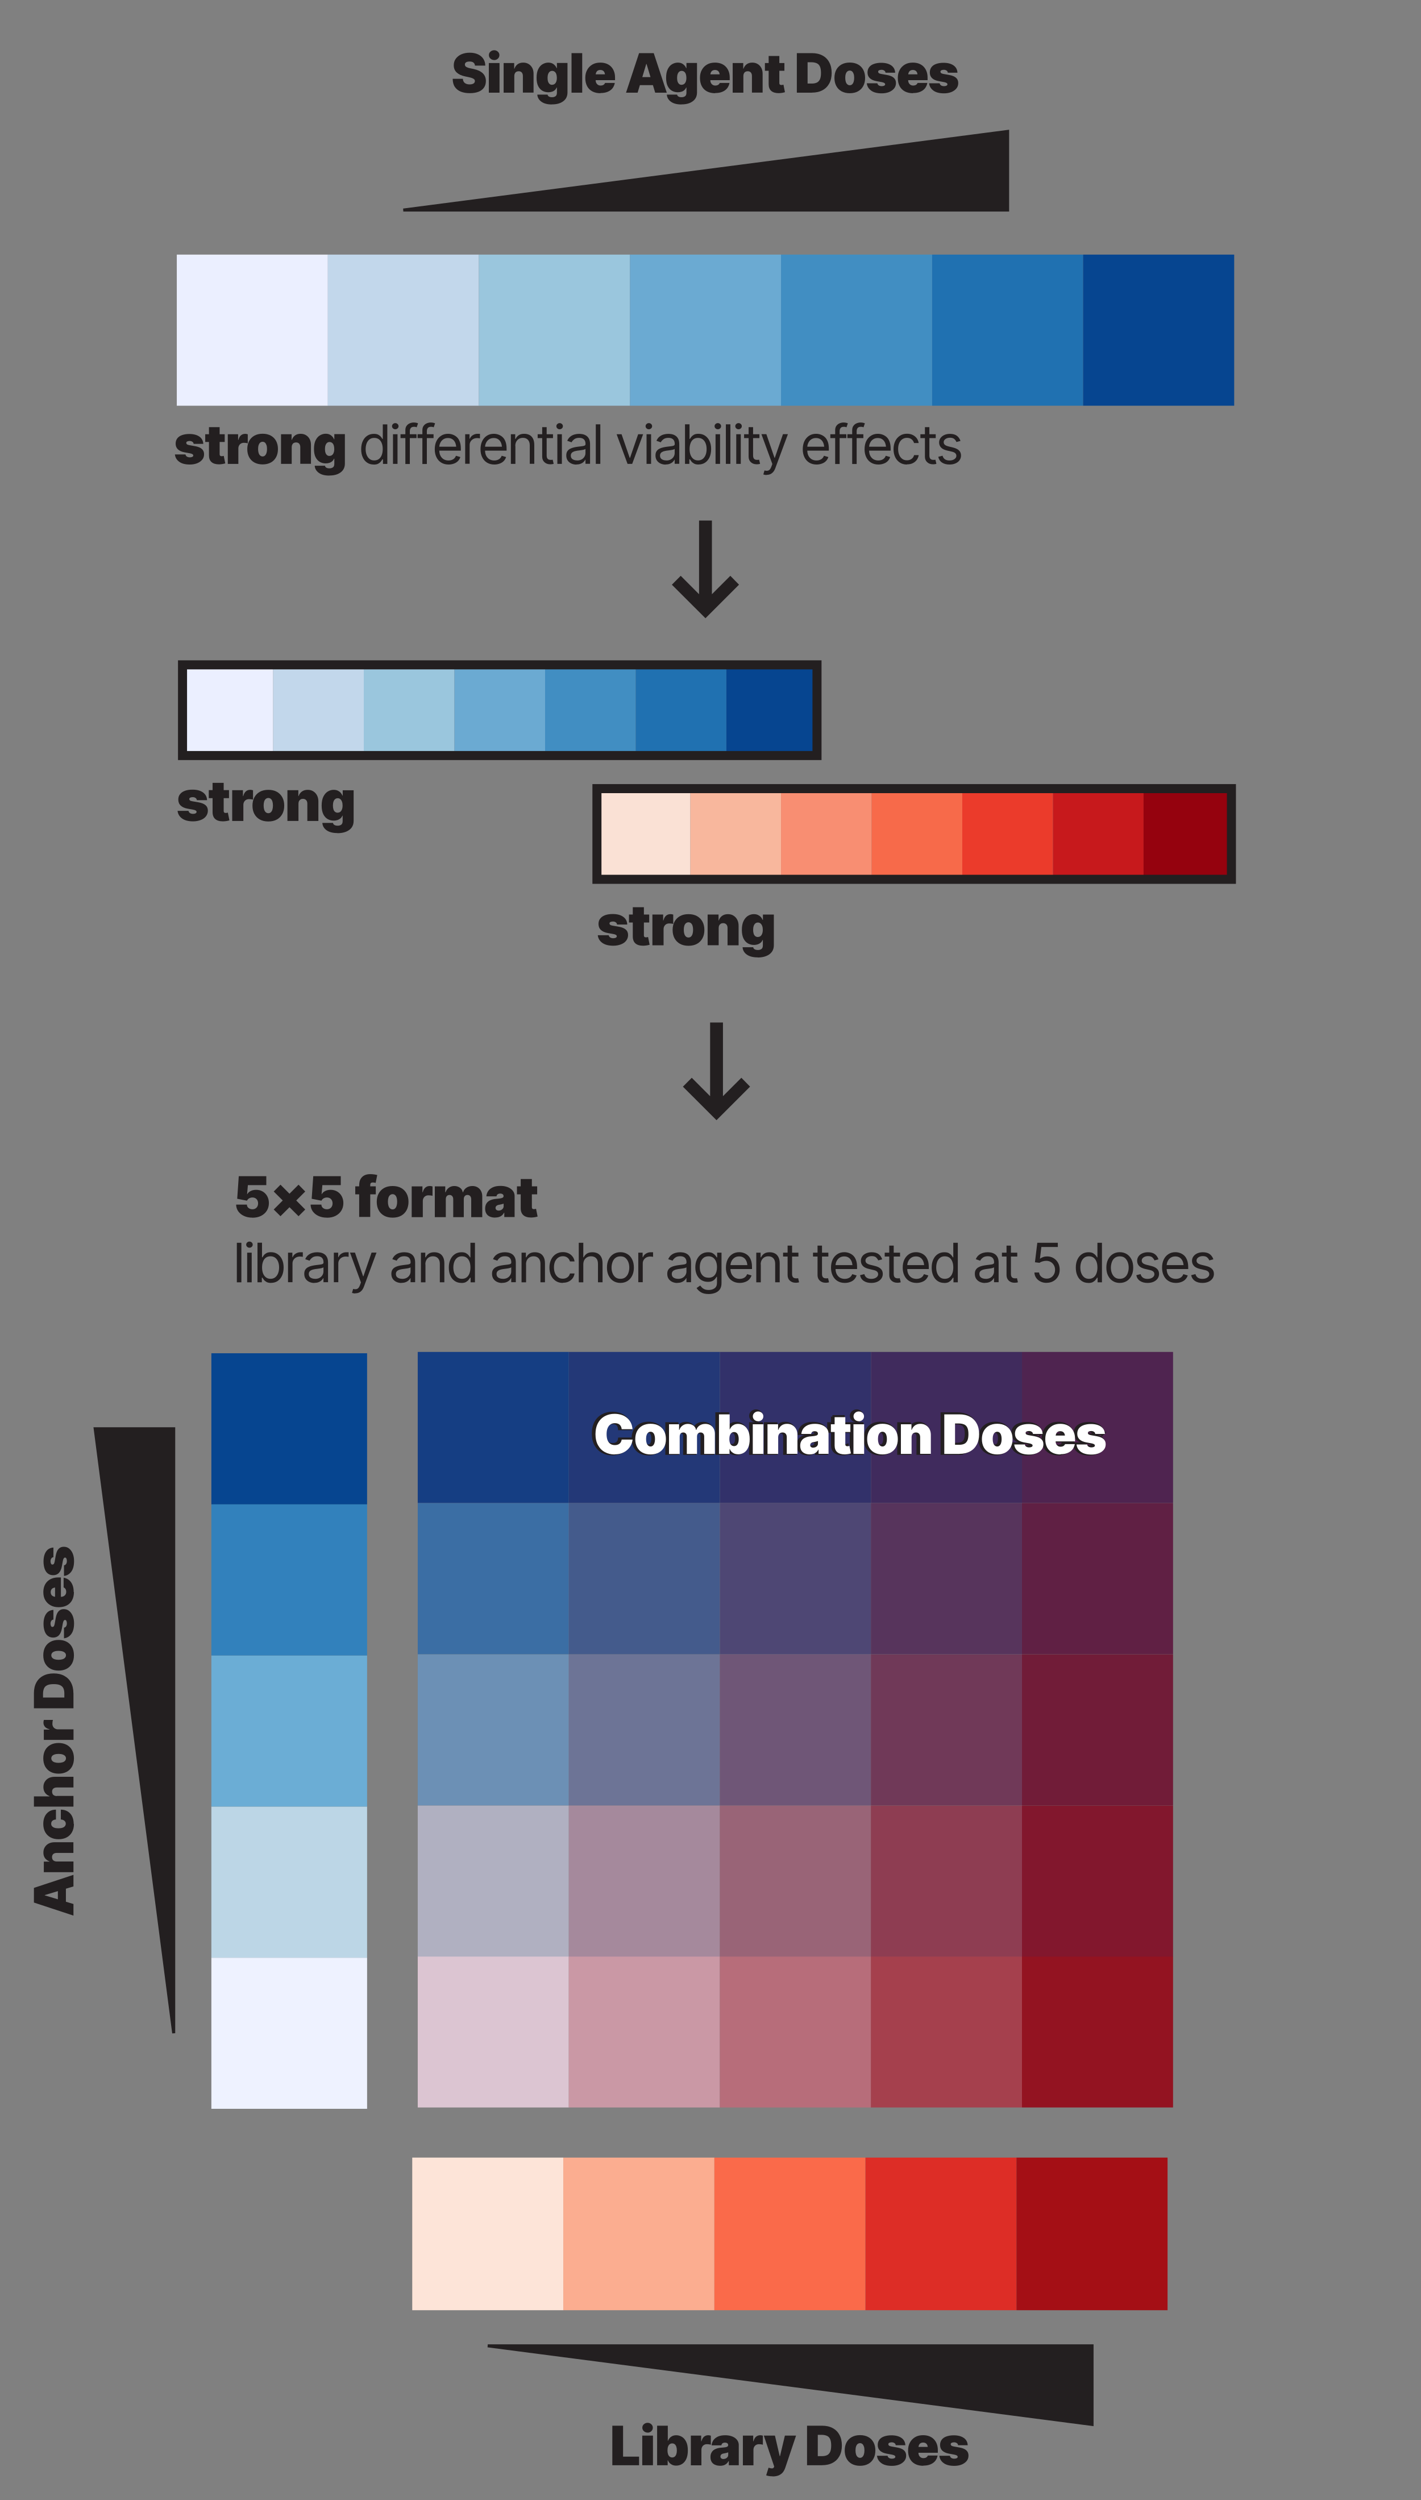 <?xml version="1.0" encoding="UTF-8"?>
<svg id="Layer_1" data-name="Layer 1" xmlns="http://www.w3.org/2000/svg" viewBox="0 0 235.43 414.1">
  <rect x="0" y="0" width="235.43" height="414.1" fill="#808080" stroke="none"/>
  <defs>
    <style>
      .cls-1 {
        fill: none;
        stroke-width: 1.5px;
      }

      .cls-1, .cls-2 {
        stroke: #231f20;
        stroke-miterlimit: 10;
      }

      .cls-3 {
        fill: #f8b79d;
      }

      .cls-4 {
        fill: #f88e72;
      }

      .cls-5 {
        fill: #fa6a4a;
      }

      .cls-6 {
        fill: #eef2ff;
      }

      .cls-7 {
        fill: #ebefff;
      }

      .cls-8 {
        fill: #f76a4a;
      }

      .cls-9 {
        fill: #eb3b2b;
      }

      .cls-10 {
        fill: #fff;
      }

      .cls-11 {
        fill: #fae1d5;
      }

      .cls-12 {
        fill: #fbad90;
      }

      .cls-13 {
        fill: #fde4d8;
      }

      .cls-14 {
        fill: #931321;
      }

      .cls-15 {
        fill: #82172d;
      }

      .cls-16 {
        fill: #6baad2;
      }

      .cls-17 {
        fill: #6badd5;
      }

      .cls-18 {
        fill: #c2d7eb;
      }

      .cls-19 {
        fill: #95020e;
      }

      .cls-20 {
        fill: #b76d7a;
      }

      .cls-21 {
        fill: #996477;
      }

      .cls-22 {
        fill: #3281bc;
      }

      .cls-23 {
        fill: #8e3d52;
      }

      .cls-24 {
        fill: #32316a;
      }

      .cls-25 {
        fill: #a5899c;
      }

      .cls-26 {
        fill: #bcd6e6;
      }

      .cls-27 {
        fill: #b0b0c1;
      }

      .cls-28 {
        fill: #a5404d;
      }

      .cls-29 {
        fill: #ca98a5;
      }

      .cls-30 {
        fill: #dd2d26;
      }

      .cls-31 {
        fill: #c7191c;
      }

      .cls-32 {
        fill: #dcc5d2;
      }

      .cls-33 {
        fill: #2071b1;
      }

      .cls-34, .cls-2 {
        fill: #231f20;
      }

      .cls-35 {
        fill: #233877;
      }

      .cls-36 {
        fill: #418ec2;
      }

      .cls-37 {
        fill: #402b5d;
      }

      .cls-38 {
        fill: #064590;
      }

      .cls-39 {
        fill: #153e83;
      }

      .cls-40 {
        fill: #445b8c;
      }

      .cls-41 {
        fill: #a40f15;
      }

      .cls-42 {
        fill: #9ac6dd;
      }

      .cls-43 {
        fill: #703958;
      }

      .cls-44 {
        fill: #6f5677;
      }

      .cls-45 {
        fill: #711c38;
      }

      .cls-46 {
        fill: #6d7496;
      }

      .cls-47 {
        fill: #6c90b5;
      }

      .cls-48 {
        fill: #57345c;
      }

      .cls-49 {
        fill: #3b6ea4;
      }

      .cls-50 {
        fill: #602044;
      }

      .cls-51 {
        fill: #4f2450;
      }

      .cls-52 {
        fill: #4e4774;
      }

      .cls-2 {
        stroke-width: .5px;
      }
    </style>
  </defs>
  <path class="cls-34" d="m113.15,179.98l1.46-1.47,3.04,3.05v-12.2h2.13v12.2l3.05-3.05,1.44,1.47-5.56,5.56-5.57-5.56Z"/>
  <g>
    <g>
      <g>
        <rect class="cls-11" x="99.36" y="130.62" width="15.02" height="15.02"/>
        <rect class="cls-3" x="114.38" y="130.62" width="15.02" height="15.02"/>
        <rect class="cls-4" x="129.4" y="130.62" width="15.02" height="15.02"/>
        <rect class="cls-8" x="144.41" y="130.62" width="15.02" height="15.02"/>
        <rect class="cls-9" x="159.43" y="130.62" width="15.02" height="15.02"/>
        <rect class="cls-31" x="174.45" y="130.62" width="15.02" height="15.02"/>
        <rect class="cls-19" x="189.46" y="130.62" width="15.02" height="15.02"/>
      </g>
      <rect class="cls-1" x="98.9" y="130.62" width="105.12" height="15.02"/>
    </g>
    <g>
      <path class="cls-34" d="m103.91,153.13h-1.68c-.01-.16-.09-.28-.22-.37-.13-.09-.29-.13-.47-.13-.16,0-.29.03-.4.08s-.16.14-.16.24c0,.08.03.15.1.21.07.07.19.12.39.15l1.04.18c.52.09.91.25,1.16.47.26.22.39.53.39.9s-.11.68-.32.95c-.21.27-.5.47-.87.61-.37.14-.79.22-1.26.22-.78,0-1.39-.16-1.83-.48-.44-.32-.68-.74-.74-1.26h1.81c.03.16.11.28.25.37.14.09.31.13.51.13.17,0,.31-.03.42-.09s.16-.14.16-.24c0-.18-.19-.3-.58-.37l-.9-.16c-.52-.09-.9-.27-1.16-.52-.26-.25-.39-.58-.39-.98,0-.36.09-.66.29-.9.19-.25.46-.43.81-.56s.77-.19,1.25-.19c.74,0,1.31.15,1.74.46s.65.73.67,1.26Z"/>
      <path class="cls-34" d="m107.56,151.47v1.33h-3.35v-1.33h3.35Zm-2.71-1.21h1.83v4.67c0,.11.03.19.08.24s.14.08.26.08c.05,0,.12,0,.19-.02s.13-.02.16-.04l.26,1.29c-.21.06-.4.1-.57.12s-.34.04-.5.04c-.57,0-1-.13-1.29-.39s-.43-.65-.43-1.15v-4.84Z"/>
      <path class="cls-34" d="m108.09,156.56v-5.09h1.78v.98h.05c.09-.36.24-.62.44-.79.2-.17.44-.25.71-.25.08,0,.16,0,.24.02s.15.03.23.05v1.56c-.09-.03-.2-.06-.33-.07s-.25-.02-.34-.02c-.18,0-.34.04-.48.12-.14.08-.25.19-.33.34-.08.14-.12.31-.12.51v2.65h-1.83Z"/>
      <path class="cls-34" d="m114.07,156.65c-.55,0-1.03-.11-1.42-.33-.39-.22-.69-.53-.9-.92-.21-.39-.31-.85-.31-1.37s.1-.98.31-1.37c.21-.39.51-.7.9-.92.39-.22.87-.33,1.42-.33s1.03.11,1.42.33.69.53.9.92c.21.39.31.85.31,1.37s-.1.98-.31,1.37c-.21.39-.51.7-.9.92s-.87.33-1.42.33Zm0-1.37c.16,0,.29-.05.41-.15.11-.1.2-.25.26-.44.06-.19.09-.42.09-.68s-.03-.49-.09-.68c-.06-.19-.15-.33-.26-.42s-.25-.15-.41-.15-.3.05-.42.15c-.12.1-.21.24-.27.42-.06.19-.09.41-.09.68s.03.49.09.68c.06.19.15.33.27.44.12.1.26.15.42.15Z"/>
      <path class="cls-34" d="m119.07,153.7v2.86h-1.83v-5.09h1.81v.98h.04c.11-.33.3-.58.55-.76s.57-.28.95-.28.67.08.94.25.47.39.62.68c.15.29.22.62.22.99v3.24h-1.83v-2.86c0-.25-.06-.45-.19-.59-.13-.14-.31-.22-.54-.22-.15,0-.28.03-.39.1-.11.07-.2.16-.26.28-.06.12-.09.27-.09.44Z"/>
      <path class="cls-34" d="m125.51,158.57c-.77,0-1.36-.16-1.79-.47s-.66-.72-.69-1.21h1.76c.02.11.06.2.13.26s.16.12.27.15c.11.03.24.05.38.05.24,0,.43-.06.59-.17.16-.12.23-.32.23-.62v-.87h-.05c-.06.17-.17.32-.3.44-.14.12-.3.21-.49.28-.19.06-.4.1-.63.1-.36,0-.69-.08-1-.25-.3-.17-.55-.44-.73-.8-.18-.36-.28-.84-.28-1.43,0-.62.1-1.12.29-1.5.19-.38.44-.67.74-.85s.62-.27.96-.27c.25,0,.47.04.67.13.19.09.35.2.49.35.13.15.23.31.3.48h.04v-.89h1.81v5.08c0,.43-.11.79-.33,1.1-.22.3-.54.53-.94.69-.4.16-.87.24-1.41.24Zm.06-3.38c.25,0,.45-.1.59-.31.14-.21.22-.5.22-.86,0-.25-.03-.47-.1-.65s-.16-.32-.28-.42-.26-.15-.43-.15-.31.05-.43.15-.21.24-.27.42c-.06.18-.09.4-.09.65s.03.46.09.64c.06.18.15.31.27.4.12.09.26.14.43.14Z"/>
    </g>
  </g>
  <g>
    <g>
      <path class="cls-34" d="m34.29,132.53h-1.68c-.01-.16-.09-.28-.22-.37-.13-.09-.29-.13-.47-.13-.16,0-.29.03-.4.08s-.16.14-.16.24c0,.08.03.15.1.21.07.07.19.12.39.15l1.04.18c.52.09.91.25,1.16.47.26.22.39.53.39.9s-.11.68-.32.95c-.21.27-.5.47-.87.61-.37.14-.79.22-1.26.22-.78,0-1.39-.16-1.83-.48-.44-.32-.68-.74-.74-1.26h1.81c.03.16.11.28.25.37.14.09.31.13.51.13.17,0,.31-.03.42-.09s.16-.14.16-.24c0-.18-.19-.3-.58-.37l-.9-.16c-.52-.09-.9-.27-1.16-.52-.26-.25-.39-.58-.39-.98,0-.36.09-.66.29-.9.19-.25.46-.43.81-.56s.77-.19,1.25-.19c.74,0,1.31.15,1.74.46s.65.73.67,1.26Z"/>
      <path class="cls-34" d="m37.94,130.87v1.33h-3.35v-1.33h3.35Zm-2.71-1.21h1.83v4.67c0,.11.03.19.08.24s.14.08.26.08c.05,0,.12,0,.19-.02s.13-.02.16-.04l.26,1.29c-.21.06-.4.1-.57.12s-.34.04-.5.04c-.57,0-1-.13-1.29-.39s-.43-.65-.43-1.15v-4.84Z"/>
      <path class="cls-34" d="m38.47,135.97v-5.09h1.78v.98h.05c.09-.36.24-.62.44-.79.2-.17.44-.25.71-.25.08,0,.16,0,.24.02s.15.03.23.05v1.56c-.09-.03-.2-.06-.33-.07s-.25-.02-.34-.02c-.18,0-.34.04-.48.12-.14.08-.25.19-.33.34-.08.14-.12.31-.12.51v2.65h-1.83Z"/>
      <path class="cls-34" d="m44.46,136.06c-.55,0-1.03-.11-1.42-.33-.39-.22-.69-.53-.9-.92-.21-.39-.31-.85-.31-1.37s.1-.98.31-1.37c.21-.39.51-.7.9-.92.39-.22.87-.33,1.42-.33s1.03.11,1.42.33.69.53.9.92c.21.39.31.85.31,1.37s-.1.98-.31,1.37c-.21.39-.51.7-.9.92s-.87.33-1.42.33Zm0-1.37c.16,0,.29-.05.41-.15.11-.1.2-.25.26-.44.06-.19.09-.42.09-.68s-.03-.49-.09-.68c-.06-.19-.15-.33-.26-.42s-.25-.15-.41-.15-.3.05-.42.15c-.12.1-.21.24-.27.42-.06.19-.09.41-.09.68s.03.49.09.68c.06.19.15.33.27.44.12.1.26.15.42.15Z"/>
      <path class="cls-34" d="m49.45,133.11v2.86h-1.83v-5.09h1.81v.98h.04c.11-.33.3-.58.55-.76s.57-.28.95-.28.67.08.94.25.47.39.62.68c.15.29.22.62.22.99v3.24h-1.83v-2.86c0-.25-.06-.45-.19-.59-.13-.14-.31-.22-.54-.22-.15,0-.28.03-.39.1-.11.07-.2.16-.26.28-.06.12-.09.27-.09.44Z"/>
      <path class="cls-34" d="m55.89,137.98c-.77,0-1.36-.16-1.79-.47s-.66-.72-.69-1.21h1.76c.02.11.06.2.13.26s.16.12.27.15c.11.03.24.05.38.05.24,0,.43-.06.59-.17.16-.12.23-.32.23-.62v-.87h-.05c-.06.17-.17.32-.3.44-.14.12-.3.21-.49.28-.19.06-.4.1-.63.1-.36,0-.69-.08-1-.25-.3-.17-.55-.44-.73-.8-.18-.36-.28-.84-.28-1.43,0-.62.1-1.12.29-1.5.19-.38.44-.67.74-.85s.62-.27.96-.27c.25,0,.47.04.67.13.19.09.35.2.49.35.13.15.23.31.3.48h.04v-.89h1.81v5.08c0,.43-.11.79-.33,1.1-.22.3-.54.53-.94.69-.4.16-.87.24-1.41.24Zm.06-3.38c.25,0,.45-.1.59-.31.14-.21.22-.5.22-.86,0-.25-.03-.47-.1-.65s-.16-.32-.28-.42-.26-.15-.43-.15-.31.05-.43.15-.21.24-.27.42c-.06.18-.09.4-.09.65s.03.46.09.64c.06.18.15.31.27.4.12.09.26.14.43.14Z"/>
    </g>
    <g>
      <g>
        <rect class="cls-7" x="30.24" y="110.12" width="15.02" height="15.02"/>
        <rect class="cls-18" x="45.26" y="110.12" width="15.02" height="15.02"/>
        <rect class="cls-42" x="60.27" y="110.12" width="15.02" height="15.02"/>
        <rect class="cls-16" x="75.29" y="110.12" width="15.02" height="15.02"/>
        <rect class="cls-36" x="90.31" y="110.12" width="15.02" height="15.02"/>
        <rect class="cls-33" x="105.32" y="110.12" width="15.02" height="15.02"/>
        <rect class="cls-38" x="120.34" y="110.12" width="15.02" height="15.02"/>
      </g>
      <rect class="cls-1" x="30.24" y="110.12" width="105.12" height="15.02"/>
    </g>
  </g>
  <path class="cls-34" d="m111.32,96.84l1.46-1.47,3.04,3.05v-12.2h2.13v12.2l3.05-3.05,1.44,1.47-5.56,5.56-5.57-5.56Z"/>
  <g>
    <g>
      <rect class="cls-38" x="35.02" y="224.14" width="25.8" height="25.03"/>
      <rect class="cls-6" x="35.02" y="324.25" width="25.8" height="25.03"/>
      <rect class="cls-26" x="35.02" y="299.22" width="25.8" height="25.03"/>
      <rect class="cls-17" x="35.02" y="274.19" width="25.8" height="25.03"/>
      <rect class="cls-22" x="35.02" y="249.17" width="25.8" height="25.03"/>
    </g>
    <polygon class="cls-2" points="15.77 236.65 28.78 236.65 28.78 336.76 15.77 236.65"/>
    <g>
      <rect class="cls-51" x="169.32" y="223.92" width="25.03" height="25.03"/>
      <rect class="cls-37" x="144.3" y="223.92" width="25.03" height="25.03"/>
      <rect class="cls-24" x="119.27" y="223.92" width="25.03" height="25.03"/>
      <rect class="cls-35" x="94.24" y="223.92" width="25.03" height="25.03"/>
      <rect class="cls-39" x="69.21" y="223.92" width="25.03" height="25.03"/>
      <rect class="cls-32" x="69.21" y="324.03" width="25.03" height="25.03"/>
      <rect class="cls-29" x="94.23" y="324.03" width="25.03" height="25.03"/>
      <rect class="cls-20" x="119.26" y="324.03" width="25.03" height="25.03"/>
      <rect class="cls-28" x="144.29" y="324.03" width="25.03" height="25.03"/>
      <rect class="cls-14" x="169.32" y="324.03" width="25.03" height="25.03"/>
      <rect class="cls-27" x="69.21" y="299.04" width="25.03" height="25.03"/>
      <rect class="cls-25" x="94.24" y="299.04" width="25.03" height="25.03"/>
      <rect class="cls-21" x="119.26" y="299.04" width="25.03" height="25.03"/>
      <rect class="cls-23" x="144.29" y="299.04" width="25.03" height="25.03"/>
      <rect class="cls-15" x="169.32" y="299.04" width="25.03" height="25.03"/>
      <rect class="cls-47" x="69.21" y="274" width="25.03" height="25.03"/>
      <rect class="cls-46" x="94.24" y="274" width="25.03" height="25.03"/>
      <rect class="cls-44" x="119.26" y="274" width="25.03" height="25.03"/>
      <rect class="cls-43" x="144.29" y="274" width="25.03" height="25.03"/>
      <rect class="cls-45" x="169.32" y="274" width="25.03" height="25.03"/>
      <rect class="cls-49" x="69.21" y="248.96" width="25.03" height="25.03"/>
      <rect class="cls-40" x="94.24" y="248.96" width="25.03" height="25.03"/>
      <rect class="cls-52" x="119.27" y="248.96" width="25.03" height="25.03"/>
      <rect class="cls-48" x="144.29" y="248.96" width="25.03" height="25.03"/>
      <rect class="cls-50" x="169.32" y="248.96" width="25.03" height="25.03"/>
    </g>
    <g>
      <path class="cls-34" d="m12.17,315.36v1.92l-6.55-2.16v-2.43l6.55-2.16v1.92l-4.75,1.43v.05l4.75,1.43Zm-2.58.35v-3.6h1.33v3.6h-1.33Z"/>
      <path class="cls-34" d="m9.41,308.32h2.76v1.77h-4.91v-1.75h.94v-.04c-.31-.11-.56-.29-.74-.53-.18-.25-.27-.55-.27-.92s.08-.65.24-.91c.16-.26.38-.46.65-.6.28-.14.6-.21.95-.21h3.13v1.77h-2.76c-.24,0-.43.06-.57.18s-.21.3-.21.52c0,.14.03.27.09.38.06.11.15.19.27.25.12.06.26.09.42.09Z"/>
      <path class="cls-34" d="m12.25,302.09c0,.53-.11.99-.32,1.37-.21.38-.51.67-.89.87-.38.2-.82.3-1.33.3s-.95-.1-1.33-.3c-.38-.2-.67-.49-.89-.87-.21-.38-.32-.84-.32-1.37,0-.48.09-.9.26-1.25s.42-.62.73-.82c.32-.19.69-.29,1.11-.29v1.63c-.17.01-.32.05-.43.11s-.21.14-.27.24c-.06.1-.09.21-.09.35,0,.16.04.29.13.4s.22.2.4.27c.18.06.4.09.67.09s.49-.03.67-.09c.18-.06.32-.15.41-.27.09-.11.14-.25.14-.4,0-.19-.07-.35-.22-.48-.14-.13-.34-.2-.6-.22v-1.63c.43,0,.81.1,1.13.3.32.19.57.46.74.81.17.35.26.77.26,1.25Z"/>
      <path class="cls-34" d="m9.41,297.46h2.76v1.77h-6.55v-1.7h2.58v-.05c-.31-.11-.56-.3-.74-.55-.18-.26-.27-.57-.27-.93s.08-.65.24-.9c.16-.26.38-.46.65-.6.28-.14.6-.21.96-.21h3.13v1.77h-2.76c-.24,0-.43.06-.57.18-.14.12-.21.29-.21.52,0,.14.03.27.09.38.06.11.15.19.27.25.12.06.26.09.42.09Z"/>
      <path class="cls-34" d="m12.25,291.23c0,.53-.11.99-.32,1.37-.21.38-.51.67-.89.87-.38.2-.82.3-1.33.3s-.95-.1-1.33-.3c-.38-.2-.67-.49-.89-.87-.21-.38-.32-.84-.32-1.37s.11-.99.32-1.37c.21-.38.51-.67.89-.87.38-.2.82-.3,1.33-.3s.95.1,1.33.3c.38.2.68.49.89.87.21.38.32.84.32,1.37Zm-1.32,0c0-.15-.05-.28-.15-.39-.1-.11-.24-.19-.42-.25s-.4-.09-.66-.09-.48.03-.65.09c-.18.06-.32.14-.41.25-.09.11-.14.24-.14.39s.05.29.14.4c.09.11.23.2.41.26.18.06.4.09.65.09s.47-.03.66-.09.32-.14.42-.26c.1-.11.15-.25.15-.4Z"/>
      <path class="cls-34" d="m12.17,288.18h-4.91v-1.71h.94v-.05c-.35-.09-.6-.23-.76-.42-.16-.2-.24-.42-.24-.68,0-.08,0-.15.02-.23s.03-.15.05-.22h1.5c-.03.09-.05.2-.07.32-.01.13-.02.24-.02.33,0,.17.04.33.12.47.08.14.19.25.33.32.14.08.3.12.49.12h2.56v1.77Z"/>
      <path class="cls-34" d="m12.17,280.41v1.79h-1.51v-1.72c0-.33-.05-.6-.15-.83-.1-.23-.28-.4-.54-.53-.26-.12-.61-.18-1.07-.18s-.81.06-1.07.18c-.26.12-.44.3-.54.54s-.16.53-.16.87v1.7h-1.51v-1.79c0-.67.13-1.25.39-1.74s.64-.87,1.13-1.13c.49-.27,1.08-.4,1.76-.4s1.26.13,1.75.4c.49.27.87.64,1.12,1.13.26.49.39,1.06.39,1.73Zm-6.55.75h6.55v1.78h-6.55v-1.78Z"/>
      <path class="cls-34" d="m12.25,274.16c0,.53-.11.99-.32,1.37-.21.38-.51.67-.89.87-.38.2-.82.3-1.33.3s-.95-.1-1.33-.3c-.38-.2-.67-.49-.89-.87-.21-.38-.32-.84-.32-1.37s.11-.99.32-1.37c.21-.38.51-.67.89-.87.38-.2.82-.3,1.33-.3s.95.1,1.33.3c.38.2.68.49.89.87.21.38.32.84.32,1.37Zm-1.32,0c0-.15-.05-.28-.15-.39-.1-.11-.24-.19-.42-.25s-.4-.09-.66-.09-.48.03-.65.09c-.18.06-.32.14-.41.25-.09.11-.14.24-.14.39s.05.29.14.4c.09.11.23.2.41.26.18.06.4.09.65.09s.47-.03.66-.09.32-.14.42-.26c.1-.11.15-.25.15-.4Z"/>
      <path class="cls-34" d="m8.85,266.63v1.62c-.15.01-.27.08-.35.21-.09.13-.13.28-.13.46,0,.15.03.28.08.39.05.11.13.16.24.16.07,0,.14-.03.21-.09.06-.06.11-.19.15-.37l.18-1c.09-.5.24-.88.46-1.12.22-.25.51-.37.87-.37s.66.1.91.31.45.49.59.84c.14.36.21.76.21,1.21,0,.75-.15,1.34-.46,1.76-.31.42-.71.66-1.21.71v-1.75c.16-.03.27-.11.36-.24.08-.13.12-.3.12-.49,0-.16-.03-.3-.08-.4-.05-.11-.13-.16-.23-.16-.17,0-.29.19-.36.56l-.16.87c-.09.5-.26.87-.5,1.12-.24.25-.56.37-.94.37-.34,0-.63-.09-.87-.27-.24-.18-.42-.44-.54-.78-.12-.34-.19-.74-.19-1.21,0-.71.15-1.27.44-1.68.29-.41.7-.62,1.22-.64Z"/>
      <path class="cls-34" d="m12.25,263.67c0,.52-.1.98-.3,1.36-.2.38-.49.67-.87.87-.38.2-.83.3-1.36.3s-.95-.1-1.33-.31c-.38-.2-.67-.49-.89-.86s-.32-.81-.32-1.32c0-.37.06-.71.17-1.01.12-.3.28-.56.5-.77s.48-.38.79-.49c.31-.12.66-.17,1.05-.17h.4v4.39h-.97v-3.56l.2.83c-.2,0-.37.03-.5.09-.14.06-.24.14-.31.26-.07.11-.11.26-.11.43s.04.31.11.43c.07.12.18.2.31.26.14.06.3.09.5.09h.7c.19,0,.36-.03.5-.1.14-.07.26-.17.33-.29.08-.13.12-.27.12-.44,0-.12-.02-.23-.05-.33-.03-.1-.08-.18-.15-.25s-.14-.12-.23-.16v-1.61c.34.06.63.19.89.39.25.2.44.47.58.81.14.34.2.73.2,1.18Z"/>
      <path class="cls-34" d="m8.85,256.3v1.62c-.15.01-.27.08-.35.21-.09.13-.13.28-.13.46,0,.15.03.28.08.39.05.11.13.16.24.16.07,0,.14-.03.21-.09.06-.06.11-.19.15-.37l.18-1c.09-.5.24-.88.46-1.12.22-.25.51-.37.87-.37s.66.1.91.31.45.49.59.84c.14.36.21.76.21,1.21,0,.75-.15,1.34-.46,1.76-.31.42-.71.66-1.21.71v-1.75c.16-.03.27-.11.36-.24.08-.13.12-.3.12-.49,0-.16-.03-.3-.08-.4-.05-.11-.13-.16-.23-.16-.17,0-.29.19-.36.56l-.16.87c-.09.5-.26.87-.5,1.12-.24.25-.56.37-.94.37-.34,0-.63-.09-.87-.27-.24-.18-.42-.44-.54-.78-.12-.34-.19-.74-.19-1.21,0-.71.15-1.27.44-1.68.29-.41.7-.62,1.22-.64Z"/>
    </g>
    <g>
      <g>
        <rect class="cls-13" x="68.3" y="357.36" width="25.03" height="25.28"/>
        <rect class="cls-12" x="93.33" y="357.36" width="25.03" height="25.28"/>
        <rect class="cls-5" x="118.36" y="357.36" width="25.03" height="25.28"/>
        <rect class="cls-30" x="143.39" y="357.36" width="25.03" height="25.28"/>
        <rect class="cls-41" x="168.41" y="357.36" width="25.03" height="25.28"/>
      </g>
      <polygon class="cls-2" points="180.93 401.56 180.93 388.54 80.81 388.54 180.93 401.56"/>
      <g>
        <path class="cls-34" d="m101.45,408.32v-6.55h1.78v5.12h2.65v1.43h-4.42Z"/>
        <path class="cls-34" d="m106.41,408.32v-4.91h1.77v4.91h-1.77Zm.88-5.41c-.24,0-.45-.08-.62-.24s-.25-.35-.25-.57.08-.42.25-.57.38-.24.62-.24.45.08.62.24.25.35.25.57-.08.42-.25.58-.38.24-.62.24Z"/>
        <path class="cls-34" d="m112.02,408.38c-.23,0-.43-.04-.61-.11-.18-.08-.33-.18-.46-.31s-.22-.28-.29-.45h-.04v.81h-1.75v-6.55h1.77v2.5h.03c.06-.17.16-.32.28-.46s.28-.25.46-.34c.18-.08.4-.12.64-.12.33,0,.63.09.92.26.29.17.53.44.71.81.19.37.28.85.28,1.45s-.09,1.03-.26,1.41-.41.65-.7.83-.62.27-.97.27Zm-.65-1.35c.16,0,.3-.05.42-.14.11-.09.2-.23.26-.4.06-.17.09-.38.09-.62s-.03-.45-.09-.63c-.06-.17-.15-.31-.26-.4-.11-.09-.25-.14-.42-.14s-.3.05-.42.14-.21.23-.27.4c-.06.17-.09.38-.09.63s.03.44.09.62c.06.17.15.31.27.4s.26.14.42.14Z"/>
        <path class="cls-34" d="m114.46,408.32v-4.91h1.71v.94h.05c.09-.35.23-.6.42-.76.2-.16.42-.24.68-.24.08,0,.15,0,.23.02s.15.03.22.05v1.5c-.09-.03-.2-.05-.32-.07-.13-.01-.24-.02-.33-.02-.17,0-.33.04-.47.12-.14.08-.25.19-.32.33-.08.14-.12.3-.12.49v2.56h-1.77Z"/>
        <path class="cls-34" d="m119.3,408.4c-.31,0-.59-.05-.83-.16-.24-.1-.43-.26-.56-.47s-.2-.48-.2-.8c0-.27.04-.5.14-.69s.22-.35.38-.47c.16-.12.36-.21.57-.28.22-.07.46-.11.71-.12.28-.02.5-.05.66-.07.17-.03.29-.07.36-.13.08-.06.11-.13.11-.23v-.02c0-.13-.05-.22-.15-.29-.1-.07-.22-.1-.37-.1-.17,0-.31.04-.41.11s-.17.19-.19.34h-1.62c.02-.3.12-.57.28-.83.17-.25.42-.45.74-.61.33-.15.73-.23,1.22-.23.35,0,.66.04.94.12s.52.2.71.34.35.32.45.51c.1.2.16.41.16.63v3.37h-1.65v-.69h-.04c-.1.18-.22.33-.36.45-.14.11-.3.2-.47.25s-.37.08-.58.08Zm.57-1.12c.13,0,.26-.03.38-.08.12-.06.22-.14.29-.24.08-.1.11-.23.11-.38v-.4s-.1.04-.15.05-.11.03-.17.05c-.06.01-.12.03-.18.04-.06.01-.13.02-.2.04-.14.02-.25.05-.34.1-.09.05-.15.11-.19.18s-.06.15-.06.23c0,.14.05.24.14.31.1.07.22.11.37.11Z"/>
        <path class="cls-34" d="m123.08,408.32v-4.91h1.71v.94h.05c.09-.35.23-.6.42-.76.2-.16.42-.24.68-.24.08,0,.15,0,.23.02s.15.03.22.05v1.5c-.09-.03-.2-.05-.32-.07-.13-.01-.24-.02-.33-.02-.17,0-.33.04-.47.12-.14.08-.25.19-.32.33-.08.14-.12.3-.12.49v2.56h-1.77Z"/>
        <path class="cls-34" d="m128,410.15c-.2,0-.4-.01-.58-.04-.18-.03-.35-.07-.48-.12l.39-1.26h.03c.21.08.39.11.55.11.16,0,.26-.08.32-.21l.04-.09-1.72-5.13h1.84l.79,3.4h.05l.81-3.4h1.85l-1.79,5.33c-.09.27-.22.51-.38.73-.17.21-.39.38-.67.51-.28.12-.62.19-1.03.19Z"/>
        <path class="cls-34" d="m135.49,401.77v6.55h-1.78v-6.55h1.78Zm.75,6.55h-1.79v-1.51h1.72c.33,0,.6-.05.83-.15.23-.1.4-.28.53-.54.12-.26.18-.61.18-1.07s-.06-.81-.18-1.07c-.12-.26-.3-.44-.54-.54s-.53-.16-.87-.16h-1.7v-1.51h1.79c.67,0,1.25.13,1.74.39s.87.64,1.13,1.13c.27.49.4,1.08.4,1.76s-.13,1.26-.4,1.75c-.27.49-.64.86-1.13,1.12-.49.26-1.06.39-1.73.39Z"/>
        <path class="cls-34" d="m142.49,408.41c-.53,0-.99-.11-1.37-.32-.38-.21-.67-.51-.87-.89-.2-.38-.3-.82-.3-1.33s.1-.95.3-1.33c.2-.38.49-.67.87-.89.38-.21.84-.32,1.37-.32s.99.11,1.37.32c.38.21.67.51.87.89.2.38.3.82.3,1.33s-.1.95-.3,1.33c-.2.38-.49.68-.87.89-.38.21-.84.32-1.37.32Zm0-1.32c.15,0,.28-.05.39-.15.11-.1.19-.24.25-.42s.09-.4.09-.66-.03-.48-.09-.65-.14-.31-.25-.41c-.11-.09-.24-.14-.39-.14s-.29.05-.4.14c-.11.09-.2.23-.26.41s-.09.4-.09.65.03.47.09.66.14.32.26.42c.11.1.25.15.4.15Z"/>
        <path class="cls-34" d="m150.02,405h-1.62c-.01-.15-.08-.27-.21-.35-.13-.09-.28-.13-.46-.13-.15,0-.28.03-.39.08-.11.05-.16.13-.16.24,0,.07.03.14.09.21.06.06.19.11.37.15l1,.18c.5.09.88.24,1.12.46.25.22.37.51.37.87s-.1.66-.31.91-.49.45-.84.59c-.36.14-.76.21-1.21.21-.75,0-1.34-.15-1.76-.46-.42-.31-.66-.71-.71-1.21h1.75c.03.16.11.27.24.36.13.08.3.12.49.12.16,0,.3-.03.4-.08s.16-.13.16-.23c0-.17-.19-.29-.56-.36l-.87-.16c-.5-.09-.87-.26-1.12-.5-.25-.24-.37-.56-.37-.94,0-.34.09-.63.27-.87.18-.24.44-.42.78-.54.34-.12.74-.19,1.21-.19.71,0,1.27.15,1.68.44.41.29.62.7.64,1.22Z"/>
        <path class="cls-34" d="m152.98,408.41c-.52,0-.98-.1-1.36-.3-.38-.2-.67-.49-.87-.87-.2-.38-.3-.83-.3-1.36s.1-.95.31-1.33c.2-.38.49-.67.86-.89s.81-.32,1.32-.32c.37,0,.71.06,1.01.17.3.12.56.28.77.5s.38.48.49.79c.12.31.17.66.17,1.05v.4h-4.39v-.97h3.56l-.83.2c0-.2-.03-.37-.09-.5-.06-.14-.14-.24-.26-.31-.11-.07-.26-.11-.43-.11s-.31.04-.43.11c-.12.07-.2.18-.26.31-.06.14-.09.3-.09.5v.7c0,.19.03.36.1.51.07.14.17.25.29.33s.27.12.44.12c.12,0,.23-.02.33-.05.1-.03.18-.08.25-.15s.12-.14.16-.23h1.61c-.06.34-.19.63-.39.89-.2.25-.47.44-.81.58-.34.14-.73.2-1.18.2Z"/>
        <path class="cls-34" d="m160.35,405h-1.62c-.01-.15-.08-.27-.21-.35-.13-.09-.28-.13-.46-.13-.15,0-.28.03-.39.08-.11.05-.16.13-.16.24,0,.07.03.14.09.21.06.06.19.11.37.15l1,.18c.5.09.88.24,1.12.46.25.22.37.51.37.87s-.1.66-.31.91-.49.45-.84.59c-.36.14-.76.21-1.21.21-.75,0-1.34-.15-1.76-.46-.42-.31-.66-.71-.71-1.21h1.75c.03.16.11.27.24.36.13.08.3.12.49.12.16,0,.3-.03.4-.08s.16-.13.16-.23c0-.17-.19-.29-.56-.36l-.87-.16c-.5-.09-.87-.26-1.12-.5-.25-.24-.37-.56-.37-.94,0-.34.09-.63.27-.87.18-.24.44-.42.78-.54.34-.12.74-.19,1.21-.19.71,0,1.27.15,1.68.44.41.29.62.7.64,1.22Z"/>
      </g>
    </g>
  </g>
  <g>
    <path class="cls-34" d="m41.82,201.68c-.52,0-.99-.09-1.39-.28-.4-.18-.72-.44-.95-.76-.23-.32-.35-.7-.36-1.12h1.79c0,.23.09.42.27.56s.39.21.64.21c.19,0,.35-.04.49-.12s.25-.19.33-.34.12-.32.12-.51-.04-.37-.12-.52c-.08-.15-.19-.26-.33-.34-.14-.08-.31-.12-.49-.12-.2,0-.38.05-.54.14-.16.09-.28.22-.36.39l-1.62-.32.26-3.74h4.56v1.48h-3.05l-.13,1.49h.04c.11-.21.29-.38.55-.51.26-.13.56-.2.91-.2.4,0,.76.09,1.08.28s.57.44.75.77.28.71.28,1.14c0,.47-.11.89-.34,1.26-.22.36-.54.65-.95.86s-.89.31-1.44.31Z"/>
    <path class="cls-34" d="m49.46,201.44l-4.11-4.09,1.12-1.13,4.1,4.11-1.11,1.11Zm-2.99,0l-1.12-1.11,4.11-4.11,1.11,1.13-4.1,4.09Z"/>
    <path class="cls-34" d="m54.16,201.68c-.52,0-.99-.09-1.39-.28-.4-.18-.72-.44-.95-.76-.23-.32-.35-.7-.36-1.12h1.79c0,.23.09.42.27.56s.39.21.64.21c.19,0,.35-.04.49-.12s.25-.19.33-.34.12-.32.12-.51-.04-.37-.12-.52c-.08-.15-.19-.26-.33-.34-.14-.08-.31-.12-.49-.12-.2,0-.38.05-.54.14-.16.09-.28.22-.36.39l-1.62-.32.26-3.74h4.56v1.48h-3.05l-.13,1.49h.04c.11-.21.29-.38.55-.51.26-.13.56-.2.91-.2.4,0,.76.09,1.08.28s.57.44.75.77.28.71.28,1.14c0,.47-.11.89-.34,1.26-.22.36-.54.65-.95.86s-.89.31-1.44.31Z"/>
    <path class="cls-34" d="m62.26,196.49v1.33h-3.4v-1.33h3.4Zm-2.75,5.09v-5.24c0-.42.07-.77.22-1.04s.36-.48.63-.62.6-.21.97-.21c.23,0,.46.02.68.05.22.04.38.07.49.09l-.26,1.31c-.07-.02-.14-.03-.23-.05-.09-.01-.17-.02-.23-.02-.17,0-.29.04-.35.11s-.09.17-.09.29v5.31h-1.82Z"/>
    <path class="cls-34" d="m65.05,201.68c-.55,0-1.03-.11-1.42-.33-.39-.22-.7-.53-.9-.92-.21-.39-.31-.85-.31-1.37s.1-.98.31-1.37c.21-.39.51-.7.9-.92.39-.22.87-.33,1.42-.33s1.03.11,1.42.33c.39.22.69.53.9.92.21.39.31.85.31,1.37s-.11.98-.31,1.37c-.21.39-.51.7-.9.92-.39.22-.87.33-1.42.33Zm0-1.37c.16,0,.29-.05.4-.15.11-.1.2-.25.26-.44.06-.19.09-.42.09-.68s-.03-.49-.09-.68c-.06-.19-.15-.33-.26-.42-.11-.1-.25-.15-.4-.15s-.3.05-.42.15c-.12.1-.21.24-.27.42-.06.19-.09.41-.09.68s.03.49.09.68c.06.19.15.33.27.44.12.1.26.15.42.15Z"/>
    <path class="cls-34" d="m68.21,201.59v-5.09h1.78v.98h.05c.09-.36.24-.62.44-.79s.44-.25.71-.25c.08,0,.16,0,.24.02.08.01.15.03.23.05v1.56c-.09-.03-.2-.06-.34-.07-.13-.01-.24-.02-.34-.02-.18,0-.34.04-.48.12-.14.08-.25.19-.33.34-.08.14-.12.31-.12.51v2.65h-1.83Z"/>
    <path class="cls-34" d="m72.04,201.59v-5.09h1.73v.98h.05c.11-.32.29-.57.55-.76.26-.19.56-.28.91-.28s.67.1.93.29c.26.19.41.44.46.75h.05c.09-.31.27-.56.55-.75.28-.19.61-.29.99-.29.49,0,.88.16,1.18.47.3.31.46.73.46,1.25v3.44h-1.83v-2.97c0-.22-.06-.4-.17-.52-.11-.13-.26-.19-.45-.19s-.34.06-.45.19-.16.3-.16.52v2.97h-1.75v-2.97c0-.22-.06-.4-.17-.52-.11-.13-.26-.19-.45-.19-.13,0-.24.03-.33.09s-.16.14-.21.24c-.05.1-.07.23-.07.38v2.97h-1.83Z"/>
    <path class="cls-34" d="m82.04,201.67c-.33,0-.61-.05-.87-.16-.25-.11-.45-.27-.58-.49-.14-.22-.21-.5-.21-.83,0-.28.05-.52.14-.72.09-.2.23-.36.4-.49.17-.13.37-.22.59-.29s.47-.11.74-.13c.29-.02.51-.05.69-.08s.3-.08.37-.13c.08-.06.12-.14.12-.23v-.02c0-.13-.05-.23-.15-.3-.1-.07-.23-.11-.39-.11-.18,0-.32.04-.43.11-.11.08-.18.19-.2.35h-1.68c.02-.31.12-.6.29-.86.17-.26.43-.47.77-.63.34-.16.76-.24,1.27-.24.36,0,.69.04.98.13.29.08.53.2.74.36.21.15.36.33.47.53.11.2.16.42.16.65v3.49h-1.71v-.72h-.04c-.1.19-.23.35-.37.46-.14.12-.31.2-.49.26-.18.05-.38.08-.61.08Zm.59-1.16c.14,0,.27-.03.39-.09s.22-.14.3-.25c.08-.11.12-.24.12-.39v-.42s-.1.04-.15.05c-.05.02-.11.03-.18.05s-.13.03-.19.04c-.07.01-.13.02-.21.04-.14.02-.26.06-.35.11s-.15.11-.2.18c-.04.07-.06.15-.06.24,0,.14.05.25.15.33.1.07.22.11.38.11Z"/>
    <path class="cls-34" d="m89,196.49v1.33h-3.35v-1.33h3.35Zm-2.71-1.21h1.83v4.67c0,.11.03.19.08.24s.14.08.26.08c.05,0,.12,0,.19-.02s.13-.02.16-.04l.26,1.29c-.21.06-.4.1-.57.12s-.34.04-.5.04c-.57,0-1-.13-1.29-.39-.29-.26-.44-.65-.44-1.15v-4.84Z"/>
    <path class="cls-34" d="m39.99,205.84v6.55h-.75v-6.55h.75Z"/>
    <path class="cls-34" d="m41.33,206.66c-.15,0-.27-.05-.38-.15s-.16-.22-.16-.36.05-.26.16-.36.23-.15.38-.15.27.05.38.15.16.22.16.36-.05.26-.16.36-.23.15-.38.15Zm-.38,5.73v-4.91h.75v4.91h-.75Z"/>
    <path class="cls-34" d="m44.91,212.49c-.31,0-.56-.05-.76-.16-.19-.11-.34-.23-.44-.37-.1-.14-.18-.25-.24-.34h-.09v.76h-.72v-6.55h.75v2.42h.06c.05-.08.13-.19.23-.33s.24-.25.43-.36.44-.16.76-.16c.41,0,.78.1,1.09.31.31.21.56.5.74.88.18.38.27.83.27,1.34s-.09.97-.26,1.35c-.18.38-.42.68-.73.89-.31.21-.68.31-1.09.31Zm-.1-.68c.31,0,.57-.08.79-.25.21-.17.37-.39.48-.68.11-.28.16-.6.16-.95s-.05-.66-.16-.94-.26-.5-.47-.66-.47-.25-.79-.25-.57.08-.77.23c-.21.15-.37.37-.47.65-.11.28-.16.6-.16.97s.05.7.16.98c.11.28.27.5.48.66s.46.24.77.24Z"/>
    <path class="cls-34" d="m47.72,212.39v-4.91h.72v.75h.05c.09-.24.25-.44.49-.59s.5-.23.79-.23c.06,0,.12,0,.21,0,.08,0,.14,0,.19,0v.76s-.09-.01-.18-.03c-.09-.01-.19-.02-.29-.02-.24,0-.45.05-.64.15s-.33.24-.44.41-.16.37-.16.59v3.1h-.75Z"/>
    <path class="cls-34" d="m52.09,212.5c-.31,0-.59-.06-.85-.18-.25-.12-.46-.29-.61-.52-.15-.23-.22-.5-.22-.82,0-.28.06-.51.17-.68.11-.17.26-.31.45-.41.19-.1.39-.18.62-.23s.45-.09.68-.12c.3-.04.54-.07.73-.09s.32-.06.41-.11c.09-.05.13-.13.13-.25v-.03c0-.31-.09-.56-.26-.73s-.43-.26-.78-.26-.64.08-.84.24-.35.32-.43.5l-.72-.25c.13-.3.3-.53.52-.7.21-.17.45-.28.7-.35.25-.07.5-.1.75-.1.16,0,.34.02.54.05.21.04.41.11.6.23.2.12.36.29.48.52.13.23.19.54.19.93v3.23h-.76v-.67h-.04c-.05.11-.13.22-.26.34-.12.12-.28.23-.48.31-.2.09-.44.13-.73.13Zm.11-.68c.3,0,.55-.06.76-.18s.36-.27.47-.46c.11-.19.16-.38.16-.58v-.69s-.1.07-.21.1c-.11.03-.23.06-.37.08s-.28.04-.41.06c-.13.02-.24.03-.32.04-.2.03-.38.07-.55.12-.17.06-.31.14-.41.25s-.16.26-.16.46c0,.26.1.46.29.59.2.13.44.2.74.2Z"/>
    <path class="cls-34" d="m55.31,212.39v-4.91h.72v.75h.05c.09-.24.25-.44.49-.59.23-.15.5-.23.79-.23.05,0,.12,0,.21,0,.08,0,.15,0,.19,0v.76s-.08-.01-.18-.03c-.09-.01-.19-.02-.29-.02-.24,0-.45.05-.64.15s-.33.24-.44.41c-.11.17-.16.37-.16.59v3.1h-.75Z"/>
    <path class="cls-34" d="m58.87,214.23c-.13,0-.24,0-.34-.03s-.17-.04-.21-.06l.19-.66.07.02c.25.06.46.05.63-.04.17-.08.32-.3.45-.66l.14-.39-1.81-4.94h.82l1.35,3.92h.05l1.35-3.92h.82l-2.08,5.62c-.09.25-.21.47-.35.63-.14.17-.3.29-.48.37s-.39.12-.62.12Z"/>
    <path class="cls-34" d="m66.52,212.5c-.31,0-.59-.06-.85-.18-.25-.12-.46-.29-.61-.52-.15-.23-.22-.5-.22-.82,0-.28.06-.51.17-.68.11-.17.26-.31.45-.41.19-.1.39-.18.62-.23s.45-.09.68-.12c.3-.04.54-.07.73-.09s.32-.06.41-.11c.09-.05.13-.13.13-.25v-.03c0-.31-.09-.56-.26-.73s-.43-.26-.78-.26-.64.08-.84.24-.35.32-.43.5l-.72-.25c.13-.3.3-.53.52-.7.21-.17.45-.28.7-.35.25-.07.5-.1.75-.1.16,0,.34.02.54.05.21.04.41.11.6.23.2.12.36.29.48.52.13.23.19.54.19.93v3.23h-.76v-.67h-.04c-.05.11-.13.22-.26.34-.12.12-.28.23-.48.31-.2.09-.44.13-.73.13Zm.11-.68c.3,0,.55-.06.76-.18s.36-.27.47-.46c.11-.19.16-.38.16-.58v-.69s-.1.07-.21.1c-.11.03-.23.06-.37.08s-.28.04-.41.06c-.13.02-.24.03-.32.04-.2.03-.38.07-.55.12-.17.06-.31.14-.41.25s-.16.26-.16.46c0,.26.1.46.29.59.2.13.44.2.74.2Z"/>
    <path class="cls-34" d="m70.49,209.44v2.95h-.75v-4.91h.72v.77h.07c.11-.25.29-.45.52-.61s.54-.23.91-.23c.33,0,.62.07.87.2.25.13.44.34.58.61s.21.62.21,1.04v3.12h-.75v-3.07c0-.38-.1-.68-.3-.9-.2-.22-.48-.33-.83-.33-.24,0-.46.05-.65.16-.19.11-.34.26-.45.46-.11.2-.17.44-.17.73Z"/>
    <path class="cls-34" d="m76.44,212.49c-.41,0-.77-.1-1.09-.31-.31-.21-.56-.5-.73-.89-.18-.38-.26-.83-.26-1.35s.09-.96.27-1.34c.18-.38.42-.67.74-.88.31-.21.68-.31,1.09-.31.32,0,.58.05.76.16.19.11.33.23.43.36s.18.24.23.33h.06v-2.42h.75v6.55h-.72v-.76h-.09c-.05.09-.13.2-.24.34-.1.14-.25.26-.44.37-.19.11-.44.16-.76.16Zm.1-.68c.3,0,.56-.08.77-.24.21-.16.37-.38.47-.66.11-.28.16-.61.16-.98s-.05-.69-.16-.97c-.11-.28-.26-.49-.47-.65-.21-.15-.47-.23-.78-.23s-.58.08-.79.25-.37.39-.47.66-.16.59-.16.94.05.67.16.95c.11.28.27.51.48.68.21.17.47.25.79.25Z"/>
    <path class="cls-34" d="m83.2,212.5c-.31,0-.59-.06-.85-.18-.25-.12-.46-.29-.61-.52-.15-.23-.22-.5-.22-.82,0-.28.05-.51.17-.68.11-.17.26-.31.45-.41.19-.1.39-.18.62-.23.22-.05.45-.09.68-.12.3-.04.54-.07.73-.09.19-.02.32-.06.41-.11s.13-.13.13-.25v-.03c0-.31-.09-.56-.26-.73-.17-.17-.43-.26-.78-.26s-.64.08-.84.24-.35.32-.43.5l-.72-.25c.13-.3.3-.53.52-.7s.45-.28.7-.35.5-.1.75-.1c.16,0,.34.02.54.05.21.04.4.11.6.23.2.12.36.29.48.52.13.23.19.54.19.93v3.23h-.76v-.67h-.04c-.05.11-.13.22-.25.34-.12.12-.28.23-.48.31-.2.09-.44.13-.73.13Zm.12-.68c.3,0,.55-.06.76-.18s.36-.27.46-.46c.11-.19.16-.38.16-.58v-.69s-.1.07-.21.1c-.11.03-.23.06-.37.08-.14.02-.27.04-.41.06-.13.02-.24.03-.32.04-.2.03-.38.07-.55.12-.17.06-.31.14-.41.25-.11.11-.16.26-.16.46,0,.26.1.46.29.59.2.13.44.2.75.2Z"/>
    <path class="cls-34" d="m87.16,209.44v2.95h-.75v-4.91h.72v.77h.07c.12-.25.29-.45.52-.61s.54-.23.91-.23c.33,0,.62.07.87.2.25.13.44.34.58.61.14.27.21.62.21,1.04v3.12h-.75v-3.07c0-.38-.1-.68-.3-.9-.2-.22-.48-.33-.83-.33-.24,0-.46.05-.65.16-.19.11-.34.26-.45.46s-.16.44-.16.73Z"/>
    <path class="cls-34" d="m93.25,212.49c-.46,0-.85-.11-1.18-.33s-.59-.52-.77-.9-.27-.82-.27-1.31.09-.94.28-1.33c.18-.38.44-.68.78-.9.33-.22.72-.33,1.16-.33.35,0,.66.06.93.19.28.13.5.31.68.54.18.23.29.5.33.81h-.76c-.04-.15-.11-.29-.21-.42-.1-.13-.23-.24-.39-.32s-.36-.12-.58-.12c-.29,0-.55.08-.77.23-.22.15-.39.37-.52.64-.12.28-.18.6-.18.97s.06.71.18.99c.12.28.29.5.51.66s.48.23.78.23.55-.08.76-.23c.21-.15.35-.36.42-.63h.76c-.04.29-.14.55-.31.78-.17.23-.39.42-.66.55-.28.14-.59.2-.96.2Z"/>
    <path class="cls-34" d="m96.64,209.44v2.95h-.75v-6.55h.75v2.41h.07c.12-.25.29-.46.52-.61.23-.15.54-.23.92-.23.33,0,.63.07.88.2s.45.34.59.61c.14.27.21.62.21,1.04v3.12h-.76v-3.07c0-.39-.1-.7-.3-.91-.2-.21-.48-.32-.84-.32-.25,0-.47.05-.66.16s-.35.26-.46.46-.17.44-.17.73Z"/>
    <path class="cls-34" d="m102.79,212.49c-.44,0-.83-.11-1.17-.32s-.59-.51-.78-.89-.28-.82-.28-1.33.09-.96.28-1.34c.19-.38.45-.68.78-.89s.72-.32,1.17-.32.83.11,1.17.32.6.51.78.89c.19.38.28.83.28,1.34s-.09.95-.28,1.33-.45.68-.78.89-.72.32-1.17.32Zm0-.68c.34,0,.62-.09.83-.26s.38-.4.48-.68.16-.59.16-.91-.05-.64-.16-.92-.27-.51-.48-.69-.49-.26-.83-.26-.61.09-.83.26-.38.4-.48.69-.16.59-.16.92.05.63.16.91.27.51.48.68.49.26.83.26Z"/>
    <path class="cls-34" d="m105.75,212.39v-4.91h.72v.75h.05c.09-.24.25-.44.49-.59s.5-.23.79-.23c.06,0,.12,0,.21,0,.08,0,.14,0,.19,0v.76s-.09-.01-.18-.03c-.09-.01-.19-.02-.29-.02-.24,0-.45.05-.64.15s-.33.24-.44.41-.16.37-.16.59v3.1h-.75Z"/>
    <path class="cls-34" d="m112.23,212.5c-.31,0-.59-.06-.85-.18-.25-.12-.46-.29-.61-.52-.15-.23-.22-.5-.22-.82,0-.28.06-.51.17-.68.11-.17.26-.31.45-.41.19-.1.39-.18.62-.23s.45-.09.68-.12c.3-.04.54-.07.73-.09s.32-.06.41-.11c.09-.05.13-.13.13-.25v-.03c0-.31-.09-.56-.26-.73s-.43-.26-.78-.26-.64.08-.84.24-.35.32-.43.5l-.72-.25c.13-.3.3-.53.52-.7.21-.17.45-.28.7-.35.25-.07.5-.1.75-.1.16,0,.34.02.54.05.21.04.41.11.6.23.2.12.36.29.48.52.13.23.19.54.19.93v3.23h-.76v-.67h-.04c-.05.11-.13.22-.26.34-.12.12-.28.23-.48.31-.2.09-.44.13-.73.13Zm.11-.68c.3,0,.55-.06.76-.18s.36-.27.47-.46c.11-.19.16-.38.16-.58v-.69s-.1.07-.21.1c-.11.03-.23.06-.37.08s-.28.04-.41.06c-.13.02-.24.03-.32.04-.2.03-.38.07-.55.12-.17.06-.31.14-.41.25s-.16.26-.16.46c0,.26.1.46.29.59.2.13.44.2.74.2Z"/>
    <path class="cls-34" d="m117.42,214.33c-.55,0-.98-.1-1.3-.3-.32-.2-.55-.43-.71-.69l.6-.42c.07.09.15.19.26.31s.25.22.43.3.42.13.72.13c.4,0,.72-.1.98-.29s.39-.49.39-.9v-.99h-.07c-.05.09-.13.2-.23.33-.1.13-.25.25-.44.35-.19.1-.44.15-.77.15-.4,0-.75-.09-1.06-.28-.31-.19-.56-.46-.74-.82s-.28-.79-.28-1.3.09-.94.27-1.32c.18-.37.42-.66.74-.87.32-.21.68-.31,1.1-.31.32,0,.57.05.76.16s.33.23.44.36.18.24.23.33h.08v-.78h.72v5.05c0,.42-.1.77-.28,1.03-.19.27-.45.46-.77.58-.32.12-.68.19-1.07.19Zm-.03-2.7c.45,0,.8-.15,1.04-.46s.36-.73.36-1.28c0-.35-.05-.67-.16-.94s-.26-.48-.47-.64c-.21-.15-.47-.23-.78-.23s-.59.08-.8.24c-.21.16-.37.38-.48.65s-.16.57-.16.91.05.64.16.9c.11.26.27.47.48.62.21.15.48.22.79.22Z"/>
    <path class="cls-34" d="m122.56,212.49c-.47,0-.88-.11-1.22-.32s-.61-.51-.79-.89c-.19-.38-.28-.82-.28-1.32s.09-.95.27-1.33.44-.68.77-.9c.33-.22.72-.33,1.16-.33.26,0,.51.04.76.13s.48.22.69.41c.21.19.37.44.49.76s.18.7.18,1.16v.33h-3.79v-.65h3.38l-.35.25c0-.33-.05-.62-.15-.87-.1-.25-.25-.46-.46-.6-.2-.15-.46-.22-.76-.22s-.56.07-.78.22c-.21.15-.38.34-.49.58-.12.24-.17.49-.17.76v.43c0,.37.06.69.19.94s.31.45.54.59c.23.13.5.2.8.2.2,0,.38-.03.54-.09.16-.06.3-.14.42-.26s.21-.26.27-.43l.73.21c-.08.25-.21.46-.38.65s-.4.33-.67.43c-.27.1-.57.16-.9.16Z"/>
    <path class="cls-34" d="m126.05,209.44v2.95h-.75v-4.91h.72v.77h.07c.11-.25.29-.45.52-.61s.54-.23.91-.23c.33,0,.62.07.87.2.25.13.44.34.58.61s.21.62.21,1.04v3.12h-.75v-3.07c0-.38-.1-.68-.3-.9-.2-.22-.48-.33-.83-.33-.24,0-.46.05-.65.16-.19.11-.34.26-.45.46-.11.2-.17.44-.17.73Z"/>
    <path class="cls-34" d="m132.28,207.48v.64h-2.54v-.64h2.54Zm-1.8-1.17h.75v4.68c0,.25.05.44.16.56.11.12.27.18.5.18.05,0,.1,0,.16,0s.11-.01.18-.03l.16.68c-.07.03-.16.05-.26.06-.1.02-.2.02-.31.02-.39,0-.72-.12-.96-.35-.25-.23-.37-.54-.37-.91v-4.88Z"/>
    <path class="cls-34" d="m137.24,207.48v.64h-2.54v-.64h2.54Zm-1.8-1.17h.75v4.68c0,.25.05.44.16.56.11.12.27.18.5.18.05,0,.1,0,.16,0s.11-.01.18-.03l.16.68c-.07.03-.16.05-.26.06-.1.02-.2.02-.31.02-.39,0-.72-.12-.96-.35-.25-.23-.37-.54-.37-.91v-4.88Z"/>
    <path class="cls-34" d="m139.97,212.49c-.47,0-.88-.11-1.22-.32s-.61-.51-.79-.89c-.19-.38-.28-.82-.28-1.32s.09-.95.27-1.33.44-.68.77-.9c.33-.22.72-.33,1.16-.33.26,0,.51.04.76.13s.48.22.69.41c.21.19.37.44.49.76s.18.7.18,1.16v.33h-3.79v-.65h3.38l-.35.25c0-.33-.05-.62-.15-.87-.1-.25-.25-.46-.46-.6-.2-.15-.46-.22-.76-.22s-.56.07-.78.22c-.21.15-.38.34-.49.58-.12.24-.17.49-.17.76v.43c0,.37.06.69.19.94s.31.45.54.59c.23.13.5.2.8.2.2,0,.38-.03.54-.09.16-.06.3-.14.42-.26s.21-.26.27-.43l.73.21c-.08.25-.21.46-.38.65s-.4.33-.67.43c-.27.1-.57.16-.9.16Z"/>
    <path class="cls-34" d="m146.18,208.58l-.68.18c-.06-.17-.18-.33-.33-.48s-.4-.23-.73-.23c-.3,0-.55.07-.75.21s-.3.31-.3.52c0,.19.07.34.2.45.14.11.35.2.64.27l.73.18c.44.11.76.27.98.49s.32.5.32.84c0,.28-.08.53-.24.76-.16.22-.38.4-.67.53s-.62.19-1,.19c-.5,0-.91-.11-1.24-.33-.33-.22-.54-.54-.62-.95l.71-.18c.07.26.2.46.39.59s.44.2.75.2c.35,0,.63-.08.84-.23.21-.15.31-.33.31-.54,0-.35-.24-.58-.73-.69l-.82-.19c-.45-.11-.78-.27-.99-.5s-.32-.5-.32-.84c0-.28.08-.52.23-.74s.37-.38.64-.5c.27-.12.58-.18.92-.18.49,0,.87.11,1.15.32.28.21.47.5.59.85Z"/>
    <path class="cls-34" d="m149.12,207.48v.64h-2.54v-.64h2.54Zm-1.8-1.17h.75v4.68c0,.25.05.44.16.56.11.12.27.18.5.18.05,0,.1,0,.16,0s.11-.01.18-.03l.16.68c-.07.03-.16.05-.26.06-.1.02-.2.02-.31.02-.39,0-.72-.12-.96-.35-.25-.23-.37-.54-.37-.91v-4.88Z"/>
    <path class="cls-34" d="m151.85,212.49c-.47,0-.88-.11-1.22-.32s-.61-.51-.79-.89c-.19-.38-.28-.82-.28-1.32s.09-.95.27-1.33.44-.68.77-.9c.33-.22.72-.33,1.16-.33.26,0,.51.04.76.13s.48.22.69.41c.21.19.37.44.49.76s.18.7.18,1.16v.33h-3.79v-.65h3.38l-.35.25c0-.33-.05-.62-.15-.87-.1-.25-.25-.46-.46-.6-.2-.15-.46-.22-.76-.22s-.56.07-.78.22c-.21.15-.38.34-.49.58-.12.24-.17.49-.17.76v.43c0,.37.06.69.19.94s.31.45.54.59c.23.13.5.2.8.2.2,0,.38-.03.54-.09.16-.06.3-.14.42-.26s.21-.26.27-.43l.73.21c-.08.25-.21.46-.38.65s-.4.33-.67.43c-.27.1-.57.16-.9.16Z"/>
    <path class="cls-34" d="m156.44,212.49c-.41,0-.77-.1-1.09-.31-.31-.21-.56-.5-.73-.89-.18-.38-.26-.83-.26-1.35s.09-.96.27-1.34c.18-.38.42-.67.74-.88.31-.21.68-.31,1.09-.31.32,0,.58.05.76.16.19.11.33.23.43.36s.18.24.23.33h.06v-2.42h.75v6.55h-.72v-.76h-.09c-.05.09-.13.2-.24.34-.1.14-.25.26-.44.37-.19.11-.44.16-.76.16Zm.1-.68c.3,0,.56-.08.77-.24.21-.16.37-.38.47-.66.11-.28.16-.61.16-.98s-.05-.69-.16-.97c-.11-.28-.26-.49-.47-.65-.21-.15-.47-.23-.78-.23s-.58.08-.79.25-.37.39-.47.66-.16.59-.16.94.05.67.16.95c.11.28.27.51.48.68.21.17.47.25.79.25Z"/>
    <path class="cls-34" d="m163.19,212.5c-.31,0-.59-.06-.85-.18-.25-.12-.46-.29-.61-.52-.15-.23-.22-.5-.22-.82,0-.28.05-.51.17-.68.11-.17.26-.31.45-.41.19-.1.39-.18.62-.23.22-.05.45-.09.68-.12.3-.04.54-.07.73-.09.19-.02.32-.06.41-.11s.13-.13.13-.25v-.03c0-.31-.09-.56-.26-.73-.17-.17-.43-.26-.78-.26s-.64.08-.84.24-.35.32-.43.5l-.72-.25c.13-.3.3-.53.52-.7s.45-.28.7-.35.5-.1.75-.1c.16,0,.34.02.54.05.21.04.4.11.6.23.2.12.36.29.48.52.13.23.19.54.19.93v3.23h-.76v-.67h-.04c-.05.11-.13.22-.25.34-.12.12-.28.23-.48.31-.2.09-.44.13-.73.13Zm.12-.68c.3,0,.55-.06.76-.18s.36-.27.46-.46c.11-.19.16-.38.16-.58v-.69s-.1.07-.21.1c-.11.03-.23.06-.37.08-.14.02-.27.04-.41.06-.13.02-.24.03-.32.04-.2.03-.38.07-.55.12-.17.06-.31.14-.41.25-.11.11-.16.26-.16.46,0,.26.1.46.29.59.2.13.44.2.75.2Z"/>
    <path class="cls-34" d="m168.54,207.48v.64h-2.54v-.64h2.54Zm-1.8-1.17h.75v4.68c0,.25.05.44.16.56.11.12.27.18.5.18.05,0,.1,0,.16,0,.05,0,.11-.01.18-.03l.16.68c-.07.03-.16.05-.26.06s-.2.02-.3.02c-.4,0-.72-.12-.96-.35s-.37-.54-.37-.91v-4.88Z"/>
    <path class="cls-34" d="m173.4,212.48c-.38,0-.71-.07-1.01-.22-.3-.15-.54-.35-.72-.61s-.28-.56-.29-.89h.77c.03.29.16.54.4.73.24.19.53.29.86.29.27,0,.51-.06.72-.19.21-.13.37-.3.49-.52.12-.22.18-.47.18-.75s-.06-.54-.19-.76-.29-.4-.51-.53c-.22-.13-.46-.2-.74-.2-.2,0-.41.03-.62.09-.21.06-.38.14-.52.24l-.75-.09.39-3.23h3.4v.7h-2.73l-.23,1.93h.04c.13-.11.3-.2.51-.27.2-.07.41-.1.64-.1.4,0,.76.1,1.07.29.31.19.56.45.74.78.18.33.27.71.27,1.13s-.09.79-.28,1.12-.44.59-.77.77c-.32.19-.7.28-1.11.28Z"/>
    <path class="cls-34" d="m180.32,212.49c-.41,0-.77-.1-1.09-.31-.31-.21-.56-.5-.73-.89-.18-.38-.26-.83-.26-1.35s.09-.96.27-1.34c.18-.38.42-.67.74-.88.31-.21.68-.31,1.09-.31.32,0,.58.05.76.16.19.11.33.23.43.36s.18.24.23.33h.06v-2.42h.75v6.55h-.72v-.76h-.09c-.05.09-.13.2-.24.34-.1.14-.25.26-.44.37-.19.11-.44.16-.76.16Zm.1-.68c.3,0,.56-.08.77-.24.21-.16.37-.38.47-.66.11-.28.16-.61.16-.98s-.05-.69-.16-.97c-.11-.28-.26-.49-.47-.65-.21-.15-.47-.23-.78-.23s-.58.08-.79.25-.37.39-.47.66-.16.59-.16.94.05.67.16.95c.11.28.27.51.48.68.21.17.47.25.79.25Z"/>
    <path class="cls-34" d="m185.52,212.49c-.44,0-.83-.11-1.16-.32s-.59-.51-.78-.89c-.19-.38-.28-.82-.28-1.33s.09-.96.28-1.34c.19-.38.45-.68.78-.89s.72-.32,1.16-.32.84.11,1.17.32.59.51.78.89c.19.38.28.83.28,1.34s-.09.95-.28,1.33-.45.68-.78.89-.72.32-1.17.32Zm0-.68c.34,0,.62-.09.84-.26s.38-.4.48-.68.16-.59.16-.91-.05-.64-.16-.92-.27-.51-.48-.69-.5-.26-.84-.26-.61.09-.83.26-.38.4-.48.69-.16.59-.16.92.05.63.16.91.27.51.48.68.49.26.83.26Z"/>
    <path class="cls-34" d="m191.95,208.58l-.68.18c-.06-.17-.18-.33-.33-.48s-.4-.23-.73-.23c-.3,0-.55.07-.75.21s-.3.31-.3.52c0,.19.07.34.2.45.14.11.35.2.64.27l.73.18c.44.11.76.27.98.49s.32.5.32.84c0,.28-.08.53-.24.76-.16.22-.38.4-.67.53s-.62.19-1,.19c-.5,0-.91-.11-1.24-.33-.33-.22-.54-.54-.62-.95l.71-.18c.07.26.2.46.39.59s.44.2.75.2c.35,0,.63-.08.84-.23.21-.15.31-.33.31-.54,0-.35-.24-.58-.73-.69l-.82-.19c-.45-.11-.78-.27-.99-.5s-.32-.5-.32-.84c0-.28.08-.52.23-.74s.37-.38.64-.5c.27-.12.58-.18.92-.18.49,0,.87.11,1.15.32.28.21.47.5.59.85Z"/>
    <path class="cls-34" d="m194.82,212.49c-.47,0-.88-.11-1.22-.32-.35-.21-.61-.51-.79-.89-.19-.38-.28-.82-.28-1.32s.09-.95.27-1.33.44-.68.77-.9.71-.33,1.16-.33c.25,0,.51.04.76.13s.48.22.69.41.37.44.49.76.19.7.19,1.16v.33h-3.79v-.65h3.38l-.35.25c0-.33-.05-.62-.15-.87-.1-.25-.26-.46-.46-.6s-.46-.22-.76-.22-.56.07-.78.22c-.22.15-.38.34-.49.58-.12.24-.17.49-.17.76v.43c0,.37.06.69.19.94s.31.45.54.59c.23.13.5.2.8.2.2,0,.38-.03.54-.09.16-.06.3-.14.42-.26.12-.12.21-.26.27-.43l.73.21c-.08.25-.2.46-.38.65-.18.19-.4.33-.67.43-.27.1-.56.16-.9.16Z"/>
    <path class="cls-34" d="m201.03,208.58l-.68.18c-.06-.17-.17-.33-.33-.48-.16-.15-.4-.23-.73-.23-.3,0-.55.07-.75.21s-.3.31-.3.52c0,.19.07.34.21.45s.35.2.64.27l.73.18c.44.11.76.27.98.49.22.22.32.5.32.84,0,.28-.08.53-.24.76-.16.22-.38.4-.67.53s-.62.19-1,.19c-.5,0-.92-.11-1.24-.33s-.53-.54-.62-.95l.71-.18c.07.26.2.46.39.59.19.13.44.2.75.2.35,0,.63-.08.84-.23.21-.15.31-.33.31-.54,0-.35-.24-.58-.73-.69l-.82-.19c-.45-.11-.78-.27-.99-.5s-.32-.5-.32-.84c0-.28.08-.52.24-.74.16-.21.37-.38.64-.5.27-.12.58-.18.92-.18.49,0,.87.11,1.15.32.28.21.47.5.59.85Z"/>
  </g>
  <g>
    <path class="cls-34" d="m33.7,73.52h-1.62c-.01-.15-.08-.27-.21-.35-.13-.09-.28-.13-.46-.13-.15,0-.28.03-.39.08-.11.05-.16.13-.16.24,0,.07.03.14.09.21.06.06.19.11.37.15l1,.18c.5.09.88.24,1.12.46.25.22.37.51.37.87s-.1.66-.31.91-.49.45-.84.59c-.36.14-.76.21-1.21.21-.75,0-1.34-.15-1.76-.46-.42-.31-.66-.71-.71-1.21h1.75c.03.16.11.27.24.36.13.08.3.12.49.12.16,0,.3-.03.4-.08s.16-.13.16-.23c0-.17-.19-.29-.56-.36l-.87-.16c-.5-.09-.87-.26-1.12-.5-.25-.24-.37-.56-.37-.94,0-.34.09-.63.27-.87.18-.24.44-.42.78-.54.34-.12.74-.19,1.21-.19.71,0,1.27.15,1.68.44.41.29.62.7.64,1.22Z"/>
    <path class="cls-34" d="m37.23,71.92v1.28h-3.23v-1.28h3.23Zm-2.61-1.17h1.77v4.5c0,.1.03.18.08.23.05.05.14.08.25.08.05,0,.12,0,.19-.02.07-.01.12-.02.16-.04l.25,1.25c-.2.06-.39.1-.55.12-.17.02-.33.04-.48.04-.55,0-.97-.13-1.25-.38-.28-.25-.42-.62-.42-1.11v-4.67Z"/>
    <path class="cls-34" d="m37.74,76.83v-4.91h1.71v.94h.05c.09-.35.23-.6.42-.76.2-.16.42-.24.68-.24.08,0,.15,0,.23.02s.15.03.22.05v1.5c-.09-.03-.2-.05-.32-.07-.13-.01-.24-.02-.33-.02-.17,0-.33.04-.47.12-.14.08-.25.19-.32.33-.08.14-.12.3-.12.49v2.56h-1.77Z"/>
    <path class="cls-34" d="m43.51,76.92c-.53,0-.99-.11-1.37-.32-.38-.21-.67-.51-.87-.89-.2-.38-.3-.82-.3-1.33s.1-.95.3-1.33c.2-.38.49-.67.87-.89.38-.21.84-.32,1.37-.32s.99.11,1.37.32c.38.21.67.51.87.89.2.38.3.82.3,1.33s-.1.95-.3,1.33c-.2.38-.49.68-.87.89-.38.21-.84.32-1.37.32Zm0-1.32c.15,0,.28-.05.39-.15.11-.1.19-.24.25-.42s.09-.4.09-.66-.03-.48-.09-.65-.14-.31-.25-.41c-.11-.09-.24-.14-.39-.14s-.29.05-.4.14c-.11.09-.2.23-.26.41s-.09.4-.09.65.03.47.09.66.14.32.26.42c.11.1.25.15.4.15Z"/>
    <path class="cls-34" d="m48.33,74.07v2.76h-1.77v-4.91h1.75v.94h.04c.11-.31.29-.56.53-.74.25-.18.55-.27.92-.27s.65.08.91.24c.26.16.46.38.6.65s.21.6.21.95v3.13h-1.77v-2.76c0-.24-.06-.43-.18-.57s-.3-.21-.52-.21c-.14,0-.27.03-.38.09-.11.06-.19.15-.25.27-.06.12-.09.26-.09.42Z"/>
    <path class="cls-34" d="m54.54,78.77c-.74,0-1.31-.15-1.73-.46-.41-.3-.64-.69-.67-1.17h1.7c.02.11.06.19.13.25s.16.11.26.14.23.04.37.04c.23,0,.42-.06.57-.17.15-.11.22-.31.22-.6v-.83h-.05c-.06.16-.16.3-.29.42-.13.12-.29.21-.48.27-.18.06-.39.09-.61.09-.35,0-.67-.08-.96-.24-.29-.16-.53-.42-.71-.77-.18-.35-.27-.81-.27-1.38,0-.59.09-1.08.28-1.45.19-.37.42-.64.72-.81s.6-.26.93-.26c.24,0,.46.04.64.12.18.08.34.2.47.34.13.14.22.29.29.46h.04v-.86h1.75v4.9c0,.41-.11.77-.32,1.06-.21.29-.52.51-.9.67s-.84.23-1.36.23Zm.06-3.26c.24,0,.43-.1.57-.3.14-.2.21-.48.21-.83,0-.24-.03-.45-.09-.63-.06-.17-.15-.31-.27-.4-.12-.09-.26-.14-.42-.14s-.3.05-.41.14-.2.23-.26.4c-.06.17-.09.38-.09.63s.03.45.09.62c.06.17.15.3.26.39s.25.13.41.13Z"/>
    <path class="cls-34" d="m61.91,76.94c-.41,0-.77-.1-1.08-.31-.31-.21-.56-.5-.73-.89-.18-.38-.26-.83-.26-1.35s.09-.96.27-1.34c.18-.38.42-.67.74-.88.31-.21.68-.31,1.09-.31.32,0,.58.05.76.16.19.11.33.23.43.36.1.13.18.24.23.33h.06v-2.42h.75v6.55h-.72v-.76h-.09c-.06.09-.13.2-.24.34-.1.14-.25.26-.44.37-.19.11-.44.16-.76.16Zm.1-.68c.3,0,.56-.08.77-.24.21-.16.37-.38.47-.66.11-.28.16-.61.16-.98s-.05-.69-.16-.97c-.11-.28-.26-.49-.47-.65-.21-.15-.47-.23-.78-.23s-.58.08-.79.25-.37.39-.47.66-.16.59-.16.94.05.67.16.95c.11.28.27.51.48.68.21.17.47.25.79.25Z"/>
    <path class="cls-34" d="m65.49,71.1c-.15,0-.27-.05-.38-.15s-.16-.22-.16-.36.05-.26.16-.36.23-.15.38-.15.27.05.38.15.16.22.16.36-.05.26-.16.36-.23.15-.38.15Zm-.38,5.73v-4.91h.75v4.91h-.75Z"/>
    <path class="cls-34" d="m69.01,71.92v.64h-2.65v-.64h2.65Zm-1.85,4.91v-5.59c0-.28.07-.52.2-.7.13-.19.31-.33.52-.42s.43-.14.66-.14c.19,0,.34.02.46.05.12.03.21.06.26.09l-.22.65s-.09-.03-.16-.05c-.07-.02-.15-.03-.27-.03-.25,0-.43.06-.54.19-.11.13-.17.31-.17.56v5.41h-.75Z"/>
    <path class="cls-34" d="m71.83,71.92v.64h-2.65v-.64h2.65Zm-1.85,4.91v-5.59c0-.28.07-.52.2-.7.13-.19.31-.33.52-.42s.43-.14.66-.14c.19,0,.34.02.46.05.12.03.21.06.26.09l-.22.65s-.09-.03-.16-.05c-.07-.02-.15-.03-.27-.03-.25,0-.43.06-.54.19-.11.13-.17.31-.17.56v5.41h-.75Z"/>
    <path class="cls-34" d="m74.32,76.94c-.47,0-.88-.11-1.22-.32-.34-.21-.61-.51-.79-.89-.19-.38-.28-.82-.28-1.32s.09-.95.27-1.33.44-.68.77-.9c.33-.22.72-.33,1.16-.33.25,0,.51.04.76.13s.48.22.69.41c.21.19.37.44.49.76s.18.7.18,1.16v.33h-3.79v-.65h3.38l-.35.25c0-.33-.05-.62-.15-.87s-.25-.46-.46-.6c-.2-.15-.46-.22-.76-.22s-.56.07-.78.22c-.22.15-.38.34-.49.58-.12.24-.17.49-.17.76v.43c0,.37.06.69.19.94s.31.45.54.59c.23.13.5.2.8.2.2,0,.38-.03.54-.09.16-.06.3-.14.42-.26.12-.12.21-.26.27-.43l.73.21c-.08.25-.2.46-.38.65-.18.19-.4.33-.67.43-.27.1-.57.16-.9.16Z"/>
    <path class="cls-34" d="m77.07,76.83v-4.91h.72v.75h.05c.09-.24.25-.44.49-.59.24-.15.5-.23.79-.23.06,0,.12,0,.21,0,.08,0,.15,0,.19,0v.76s-.08-.01-.18-.03-.19-.02-.29-.02c-.24,0-.45.05-.64.15s-.33.24-.44.41c-.11.17-.16.37-.16.59v3.1h-.75Z"/>
    <path class="cls-34" d="m81.9,76.94c-.47,0-.88-.11-1.22-.32-.34-.21-.61-.51-.79-.89-.19-.38-.28-.82-.28-1.32s.09-.95.27-1.33.44-.68.77-.9c.33-.22.72-.33,1.16-.33.25,0,.51.04.76.13s.48.22.69.41c.21.19.37.44.49.76s.18.7.18,1.16v.33h-3.79v-.65h3.38l-.35.25c0-.33-.05-.62-.15-.87s-.25-.46-.46-.6c-.2-.15-.46-.22-.76-.22s-.56.07-.78.22c-.22.15-.38.34-.49.58-.12.24-.17.49-.17.76v.43c0,.37.06.69.19.94s.31.45.54.59c.23.13.5.2.8.2.2,0,.38-.03.54-.09.16-.06.3-.14.42-.26.12-.12.21-.26.27-.43l.73.21c-.08.25-.2.46-.38.65-.18.19-.4.33-.67.43-.27.1-.57.16-.9.16Z"/>
    <path class="cls-34" d="m85.39,73.88v2.95h-.75v-4.91h.72v.77h.07c.11-.25.29-.45.52-.61s.54-.23.91-.23c.33,0,.62.07.87.2s.44.34.58.61c.14.27.21.62.21,1.04v3.12h-.75v-3.07c0-.38-.1-.68-.3-.9-.2-.22-.48-.33-.83-.33-.24,0-.46.05-.65.16s-.34.26-.45.46c-.11.2-.17.44-.17.73Z"/>
    <path class="cls-34" d="m91.62,71.92v.64h-2.54v-.64h2.54Zm-1.8-1.17h.75v4.68c0,.25.05.44.16.56.11.12.27.18.5.18.05,0,.1,0,.16,0,.05,0,.11-.01.18-.03l.16.68c-.07.03-.16.05-.26.06-.1.02-.2.02-.31.02-.4,0-.72-.12-.96-.35-.25-.23-.37-.54-.37-.91v-4.88Z"/>
    <path class="cls-34" d="m92.72,71.1c-.15,0-.27-.05-.38-.15s-.16-.22-.16-.36.05-.26.16-.36.23-.15.38-.15.27.05.38.15.16.22.16.36-.05.26-.16.36-.23.15-.38.15Zm-.38,5.73v-4.91h.75v4.91h-.75Z"/>
    <path class="cls-34" d="m95.5,76.95c-.31,0-.59-.06-.85-.18-.25-.12-.46-.29-.61-.52-.15-.23-.22-.5-.22-.82,0-.28.06-.51.17-.68.11-.17.26-.31.45-.41.19-.1.39-.18.62-.23.22-.05.45-.09.68-.12.3-.04.54-.07.73-.09.19-.02.32-.06.41-.11.09-.05.13-.13.13-.25v-.03c0-.31-.09-.56-.26-.73-.17-.17-.43-.26-.78-.26s-.64.08-.84.24-.35.32-.43.5l-.72-.25c.13-.3.3-.53.52-.7.21-.17.45-.28.7-.35.25-.07.5-.1.75-.1.16,0,.34.02.54.05.21.04.41.11.6.23.2.12.36.29.48.52.13.23.19.54.19.93v3.23h-.76v-.67h-.04c-.05.11-.13.22-.25.34s-.28.23-.48.31c-.2.09-.44.13-.73.13Zm.11-.68c.3,0,.55-.06.76-.18s.36-.27.47-.46c.11-.19.16-.38.16-.58v-.69s-.1.07-.21.1c-.11.03-.23.06-.37.08-.14.02-.27.04-.41.06s-.24.03-.32.04c-.2.03-.38.07-.55.12-.17.06-.31.14-.41.25-.1.11-.16.26-.16.46,0,.26.1.46.29.59.2.13.44.2.75.2Z"/>
    <path class="cls-34" d="m99.46,70.28v6.55h-.75v-6.55h.75Z"/>
    <path class="cls-34" d="m106.55,71.92l-1.81,4.91h-.77l-1.81-4.91h.82l1.35,3.92h.05l1.35-3.92h.82Z"/>
    <path class="cls-34" d="m107.5,71.1c-.15,0-.27-.05-.38-.15s-.16-.22-.16-.36.05-.26.16-.36.23-.15.38-.15.27.05.38.15.16.22.16.36-.05.26-.16.36-.23.15-.38.15Zm-.38,5.73v-4.91h.75v4.91h-.75Z"/>
    <path class="cls-34" d="m110.28,76.95c-.31,0-.59-.06-.85-.18-.25-.12-.46-.29-.61-.52-.15-.23-.22-.5-.22-.82,0-.28.06-.51.17-.68.11-.17.26-.31.45-.41.19-.1.39-.18.62-.23.22-.05.45-.09.68-.12.3-.04.54-.07.73-.09.19-.02.32-.06.41-.11.09-.05.13-.13.13-.25v-.03c0-.31-.09-.56-.26-.73-.17-.17-.43-.26-.78-.26s-.64.08-.84.24-.35.32-.43.5l-.72-.25c.13-.3.3-.53.52-.7.21-.17.45-.28.7-.35.25-.07.5-.1.75-.1.16,0,.34.02.54.05.21.04.41.11.6.23.2.12.36.29.48.52.13.23.19.54.19.93v3.23h-.76v-.67h-.04c-.05.11-.13.22-.25.34s-.28.23-.48.31c-.2.09-.44.13-.73.13Zm.11-.68c.3,0,.55-.06.76-.18s.36-.27.47-.46c.11-.19.16-.38.16-.58v-.69s-.1.07-.21.1c-.11.03-.23.06-.37.08-.14.02-.27.04-.41.06s-.24.03-.32.04c-.2.03-.38.07-.55.12-.17.06-.31.14-.41.25-.1.11-.16.26-.16.46,0,.26.1.46.29.59.2.13.44.2.75.2Z"/>
    <path class="cls-34" d="m115.74,76.94c-.31,0-.57-.05-.76-.16-.19-.11-.34-.23-.44-.37-.1-.14-.18-.25-.24-.34h-.09v.76h-.72v-6.55h.75v2.42h.06c.06-.08.13-.19.23-.33.1-.13.24-.25.43-.36s.44-.16.76-.16c.41,0,.78.1,1.09.31.31.21.56.5.74.88.18.38.27.83.27,1.34s-.09.97-.26,1.35c-.18.38-.42.68-.73.89-.31.21-.68.31-1.09.31Zm-.1-.68c.31,0,.58-.08.79-.25.21-.17.37-.39.48-.68.11-.28.16-.6.16-.95s-.05-.66-.16-.94-.26-.5-.47-.66c-.21-.16-.47-.25-.79-.25s-.57.08-.77.23c-.21.15-.37.37-.47.65-.11.28-.16.6-.16.97s.05.7.16.98c.11.28.27.5.48.66.21.16.46.24.77.24Z"/>
    <path class="cls-34" d="m118.93,71.1c-.15,0-.27-.05-.38-.15s-.16-.22-.16-.36.05-.26.16-.36.23-.15.38-.15.27.05.38.15.16.22.16.36-.05.26-.16.36-.23.15-.38.15Zm-.38,5.73v-4.91h.75v4.91h-.75Z"/>
    <path class="cls-34" d="m121.01,70.28v6.55h-.75v-6.55h.75Z"/>
    <path class="cls-34" d="m122.36,71.1c-.15,0-.27-.05-.38-.15s-.16-.22-.16-.36.05-.26.16-.36.23-.15.38-.15.27.05.38.15.16.22.16.36-.05.26-.16.36-.23.15-.38.15Zm-.38,5.73v-4.91h.75v4.91h-.75Z"/>
    <path class="cls-34" d="m125.82,71.92v.64h-2.54v-.64h2.54Zm-1.8-1.17h.75v4.68c0,.25.05.44.16.56.11.12.27.18.5.18.05,0,.1,0,.16,0,.05,0,.11-.01.18-.03l.16.68c-.07.03-.16.05-.26.06-.1.02-.2.02-.31.02-.4,0-.72-.12-.96-.35-.25-.23-.37-.54-.37-.91v-4.88Z"/>
    <path class="cls-34" d="m127.02,78.67c-.13,0-.24,0-.34-.03s-.17-.04-.21-.06l.19-.66.08.02c.25.06.46.05.63-.04.17-.08.32-.3.45-.66l.14-.39-1.81-4.94h.82l1.35,3.92h.05l1.35-3.92h.82l-2.08,5.62c-.09.25-.21.47-.35.63s-.3.29-.48.37-.39.12-.62.12Z"/>
    <path class="cls-34" d="m135.29,76.94c-.47,0-.88-.11-1.22-.32-.34-.21-.61-.51-.79-.89-.19-.38-.28-.82-.28-1.32s.09-.95.27-1.33.44-.68.77-.9c.33-.22.72-.33,1.16-.33.25,0,.51.04.76.13s.48.22.69.41c.21.19.37.44.49.76s.18.7.18,1.16v.33h-3.79v-.65h3.38l-.35.25c0-.33-.05-.62-.15-.87s-.25-.46-.46-.6c-.2-.15-.46-.22-.76-.22s-.56.07-.78.22c-.22.15-.38.34-.49.58-.12.24-.17.49-.17.76v.43c0,.37.06.69.19.94s.31.45.54.59c.23.13.5.2.8.2.2,0,.38-.03.54-.09.16-.06.3-.14.42-.26.12-.12.21-.26.27-.43l.73.21c-.08.25-.2.46-.38.65-.18.19-.4.33-.67.43-.27.1-.57.16-.9.16Z"/>
    <path class="cls-34" d="m140.22,71.92v.64h-2.65v-.64h2.65Zm-1.85,4.91v-5.59c0-.28.07-.52.2-.7.13-.19.31-.33.52-.42s.43-.14.66-.14c.19,0,.34.02.46.05.12.03.21.06.26.09l-.22.65s-.09-.03-.16-.05c-.07-.02-.15-.03-.27-.03-.25,0-.43.06-.54.19-.11.13-.17.31-.17.56v5.41h-.75Z"/>
    <path class="cls-34" d="m143.04,71.92v.64h-2.65v-.64h2.65Zm-1.85,4.91v-5.59c0-.28.07-.52.2-.7.13-.19.31-.33.52-.42s.43-.14.66-.14c.19,0,.34.02.46.05.12.03.21.06.26.09l-.22.65s-.09-.03-.16-.05c-.07-.02-.15-.03-.27-.03-.25,0-.43.06-.54.19-.11.13-.17.31-.17.56v5.41h-.75Z"/>
    <path class="cls-34" d="m145.53,76.94c-.47,0-.88-.11-1.22-.32-.34-.21-.61-.51-.79-.89-.19-.38-.28-.82-.28-1.32s.09-.95.27-1.33.44-.68.77-.9c.33-.22.72-.33,1.16-.33.25,0,.51.04.76.13s.48.22.69.41c.21.19.37.44.49.76s.18.7.18,1.16v.33h-3.79v-.65h3.38l-.35.25c0-.33-.05-.62-.15-.87s-.25-.46-.46-.6c-.2-.15-.46-.22-.76-.22s-.56.07-.78.22c-.22.15-.38.34-.49.58-.12.24-.17.49-.17.76v.43c0,.37.06.69.19.94s.31.45.54.59c.23.13.5.2.8.2.2,0,.38-.03.54-.09.16-.06.3-.14.42-.26.12-.12.21-.26.27-.43l.73.21c-.08.25-.2.46-.38.65-.18.19-.4.33-.67.43-.27.1-.57.16-.9.16Z"/>
    <path class="cls-34" d="m150.26,76.94c-.46,0-.85-.11-1.18-.33-.33-.22-.59-.52-.77-.9-.18-.38-.27-.82-.27-1.31s.09-.94.28-1.33c.18-.38.44-.68.78-.9.33-.22.72-.33,1.16-.33.35,0,.66.06.93.19.28.13.5.31.68.54.18.23.29.5.33.81h-.76c-.04-.15-.11-.29-.21-.42-.1-.13-.23-.24-.39-.32-.16-.08-.36-.12-.58-.12-.29,0-.55.08-.77.23-.22.15-.39.37-.51.64-.12.28-.18.6-.18.97s.06.71.18.99.29.5.51.66c.22.16.48.23.78.23s.55-.08.76-.23c.21-.15.35-.36.42-.63h.76c-.04.29-.15.55-.31.78-.17.23-.39.42-.66.55-.27.14-.59.2-.96.2Z"/>
    <path class="cls-34" d="m155.03,71.92v.64h-2.54v-.64h2.54Zm-1.8-1.17h.75v4.68c0,.25.05.44.16.56.11.12.27.18.5.18.05,0,.1,0,.16,0,.05,0,.11-.01.18-.03l.16.68c-.07.03-.16.05-.26.06-.1.02-.2.02-.31.02-.4,0-.72-.12-.96-.35-.25-.23-.37-.54-.37-.91v-4.88Z"/>
    <path class="cls-34" d="m159.14,73.03l-.68.18c-.06-.17-.17-.33-.33-.48-.16-.15-.4-.23-.73-.23-.3,0-.55.07-.75.21s-.3.31-.3.52c0,.19.07.34.2.45.14.11.35.2.64.27l.73.18c.44.11.76.27.98.49.22.22.32.5.32.84,0,.28-.08.53-.24.76s-.38.4-.67.53-.62.19-1,.19c-.5,0-.92-.11-1.24-.33-.33-.22-.53-.54-.62-.95l.71-.18c.07.26.2.46.39.59.19.13.44.2.75.2.35,0,.63-.08.84-.23.21-.15.31-.33.31-.54,0-.35-.24-.58-.73-.69l-.82-.19c-.45-.11-.78-.27-.99-.5s-.32-.5-.32-.84c0-.28.08-.52.24-.74.16-.21.37-.38.64-.5s.58-.18.92-.18c.49,0,.87.11,1.15.32.28.21.47.5.59.85Z"/>
  </g>
  <g>
    <rect class="cls-7" x="29.29" y="42.17" width="25.03" height="25.03"/>
    <rect class="cls-18" x="54.31" y="42.17" width="25.03" height="25.03"/>
    <rect class="cls-42" x="79.34" y="42.17" width="25.03" height="25.03"/>
    <rect class="cls-16" x="104.37" y="42.17" width="25.03" height="25.03"/>
    <rect class="cls-36" x="129.4" y="42.17" width="25.03" height="25.03"/>
    <rect class="cls-33" x="154.43" y="42.17" width="25.03" height="25.03"/>
    <rect class="cls-38" x="179.45" y="42.17" width="25.03" height="25.03"/>
  </g>
  <g>
    <path class="cls-34" d="m77.84,15.43c-.57,0-1.06-.08-1.49-.25-.42-.17-.75-.43-.99-.78-.24-.35-.35-.8-.36-1.35h1.69c.01.2.06.37.15.51.09.14.22.24.38.31.16.07.36.11.59.11.19,0,.35-.02.48-.07s.23-.11.29-.2c.07-.08.1-.18.1-.29,0-.1-.03-.19-.09-.26-.06-.07-.17-.14-.31-.2s-.34-.12-.58-.17l-.66-.14c-.58-.12-1.03-.33-1.36-.63-.33-.3-.5-.7-.5-1.21,0-.42.11-.78.34-1.09.23-.31.54-.56.93-.73.4-.17.85-.26,1.37-.26s.99.09,1.37.27c.39.18.68.43.89.75.21.32.32.7.32,1.12h-1.71c-.01-.21-.09-.38-.24-.5-.14-.12-.36-.18-.64-.18-.18,0-.33.02-.45.06-.12.04-.2.1-.26.18s-.08.16-.08.26c0,.1.03.19.09.27.06.08.16.14.29.2.13.06.3.11.5.15l.54.11c.36.08.67.18.93.3.26.13.47.27.64.44.17.17.29.36.37.57.08.21.12.44.12.69,0,.43-.11.8-.32,1.1-.21.3-.52.53-.91.68s-.87.23-1.42.23Z"/>
    <path class="cls-34" d="m80.99,15.35v-4.91h1.77v4.91h-1.77Zm.88-5.41c-.24,0-.45-.08-.62-.24s-.25-.35-.25-.57.08-.42.25-.57.38-.24.62-.24.45.08.62.24.25.35.25.57-.08.42-.25.58-.38.24-.62.24Z"/>
    <path class="cls-34" d="m85.21,12.59v2.76h-1.77v-4.91h1.75v.94h.04c.11-.31.29-.56.53-.74.25-.18.55-.27.92-.27s.65.08.91.24c.26.16.46.38.6.65s.21.6.21.95v3.13h-1.77v-2.76c0-.24-.06-.43-.18-.57s-.3-.21-.52-.21c-.14,0-.27.03-.38.09-.11.06-.19.15-.25.27-.06.12-.09.26-.09.42Z"/>
    <path class="cls-34" d="m91.42,17.3c-.74,0-1.31-.15-1.73-.46-.41-.3-.64-.69-.67-1.17h1.7c.02.11.06.19.13.25s.16.11.26.14.23.04.37.04c.23,0,.42-.06.57-.17.15-.11.22-.31.22-.6v-.83h-.05c-.06.16-.16.3-.29.42-.13.12-.29.21-.48.27-.18.06-.39.09-.61.09-.35,0-.67-.08-.96-.24-.29-.16-.53-.42-.71-.77-.18-.35-.27-.81-.27-1.38,0-.59.09-1.08.28-1.45.19-.37.42-.64.72-.81s.6-.26.93-.26c.24,0,.46.04.64.12.18.08.34.2.47.34.13.14.22.29.29.46h.04v-.86h1.75v4.9c0,.41-.11.77-.32,1.06-.21.29-.52.51-.9.67s-.84.23-1.36.23Zm.06-3.26c.24,0,.43-.1.57-.3.14-.2.21-.48.21-.83,0-.24-.03-.45-.09-.63-.06-.17-.15-.31-.27-.4-.12-.09-.26-.14-.42-.14s-.3.05-.41.14-.2.23-.26.4c-.06.17-.09.38-.09.63s.03.45.09.62c.06.17.15.3.26.39s.25.13.41.13Z"/>
    <path class="cls-34" d="m96.46,8.8v6.55h-1.77v-6.55h1.77Z"/>
    <path class="cls-34" d="m99.5,15.44c-.52,0-.98-.1-1.36-.3-.38-.2-.67-.49-.87-.87-.2-.38-.3-.83-.3-1.36s.1-.95.31-1.33c.2-.38.49-.67.86-.89s.81-.32,1.32-.32c.37,0,.71.06,1.01.17.3.12.56.28.77.5s.38.48.49.79c.12.31.17.66.17,1.05v.4h-4.39v-.97h3.56l-.83.2c0-.2-.03-.37-.09-.5-.06-.14-.14-.24-.26-.31-.11-.07-.26-.11-.43-.11s-.31.04-.43.11c-.12.07-.2.18-.26.31-.06.14-.09.3-.09.5v.7c0,.19.03.36.1.51.07.14.17.25.29.33s.27.12.44.12c.12,0,.23-.02.33-.05.1-.03.18-.08.25-.15s.12-.14.16-.23h1.61c-.06.34-.19.63-.39.89-.2.25-.47.44-.81.58-.34.14-.73.2-1.18.2Z"/>
    <path class="cls-34" d="m105.64,15.35h-1.92l2.16-6.55h2.43l2.16,6.55h-1.92l-1.43-4.75h-.05l-1.43,4.75Zm-.35-2.58h3.6v1.33h-3.6v-1.33Z"/>
    <path class="cls-34" d="m112.88,17.3c-.74,0-1.31-.15-1.73-.46-.41-.3-.64-.69-.67-1.17h1.7c.02.11.06.19.13.25s.16.11.26.14.23.04.37.04c.23,0,.42-.06.57-.17.15-.11.22-.31.22-.6v-.83h-.05c-.06.16-.16.3-.29.42-.13.12-.29.21-.48.27-.18.06-.39.09-.61.09-.35,0-.67-.08-.96-.24-.29-.16-.53-.42-.71-.77-.18-.35-.27-.81-.27-1.38,0-.59.09-1.08.28-1.45.19-.37.42-.64.72-.81s.6-.26.93-.26c.24,0,.46.04.64.12.18.08.34.2.47.34.13.14.22.29.29.46h.04v-.86h1.75v4.9c0,.41-.11.77-.32,1.06-.21.29-.52.51-.9.67s-.84.23-1.36.23Zm.06-3.26c.24,0,.43-.1.57-.3.14-.2.21-.48.21-.83,0-.24-.03-.45-.09-.63-.06-.17-.15-.31-.27-.4-.12-.09-.26-.14-.42-.14s-.3.05-.41.14-.2.23-.26.4c-.06.17-.09.38-.09.63s.03.45.09.62c.06.17.15.3.26.39s.25.13.41.13Z"/>
    <path class="cls-34" d="m118.5,15.44c-.52,0-.98-.1-1.36-.3-.38-.2-.67-.49-.87-.87-.2-.38-.3-.83-.3-1.36s.1-.95.31-1.33c.2-.38.49-.67.86-.89s.81-.32,1.32-.32c.37,0,.71.06,1.01.17.3.12.56.28.77.5s.38.48.49.79c.12.31.17.66.17,1.05v.4h-4.39v-.97h3.56l-.83.2c0-.2-.03-.37-.09-.5-.06-.14-.14-.24-.26-.31-.11-.07-.26-.11-.43-.11s-.31.04-.43.11c-.12.07-.2.18-.26.31-.06.14-.09.3-.09.5v.7c0,.19.03.36.1.51.07.14.17.25.29.33s.27.12.44.12c.12,0,.23-.02.33-.05.1-.03.18-.08.25-.15s.12-.14.16-.23h1.61c-.06.34-.19.63-.39.89-.2.25-.47.44-.81.58-.34.14-.73.2-1.18.2Z"/>
    <path class="cls-34" d="m123.16,12.59v2.76h-1.77v-4.91h1.75v.94h.04c.11-.31.29-.56.53-.74.25-.18.55-.27.92-.27s.65.08.91.24c.26.16.46.38.6.65s.21.6.21.95v3.13h-1.77v-2.76c0-.24-.06-.43-.18-.57s-.3-.21-.52-.21c-.14,0-.27.03-.38.09-.11.06-.19.15-.25.27-.06.12-.09.26-.09.42Z"/>
    <path class="cls-34" d="m129.96,10.44v1.28h-3.23v-1.28h3.23Zm-2.61-1.17h1.77v4.5c0,.1.03.18.08.23.05.05.14.08.25.08.05,0,.12,0,.19-.02.07-.01.12-.02.16-.04l.25,1.25c-.2.06-.39.1-.55.12-.17.02-.33.04-.48.04-.55,0-.97-.13-1.25-.38-.28-.25-.42-.62-.42-1.11v-4.67Z"/>
    <path class="cls-34" d="m133.8,8.8v6.55h-1.78v-6.55h1.78Zm.75,6.55h-1.79v-1.51h1.72c.33,0,.6-.05.83-.15.23-.1.4-.28.53-.54.12-.26.18-.61.18-1.07s-.06-.81-.18-1.07c-.12-.26-.3-.44-.54-.54s-.53-.16-.87-.16h-1.7v-1.51h1.79c.67,0,1.25.13,1.74.39s.87.64,1.13,1.13c.27.49.4,1.08.4,1.76s-.13,1.26-.4,1.75c-.27.49-.64.86-1.13,1.12-.49.26-1.06.39-1.73.39Z"/>
    <path class="cls-34" d="m140.79,15.44c-.53,0-.99-.11-1.37-.32-.38-.21-.67-.51-.87-.89-.2-.38-.3-.82-.3-1.33s.1-.95.3-1.33c.2-.38.49-.67.87-.89.38-.21.84-.32,1.37-.32s.99.11,1.37.32c.38.21.67.51.87.89.2.38.3.82.3,1.33s-.1.95-.3,1.33c-.2.38-.49.68-.87.89-.38.21-.84.32-1.37.32Zm0-1.32c.15,0,.28-.05.39-.15.11-.1.19-.24.25-.42s.09-.4.09-.66-.03-.48-.09-.65-.14-.31-.25-.41c-.11-.09-.24-.14-.39-.14s-.29.05-.4.14c-.11.09-.2.23-.26.41s-.09.4-.09.65.03.47.09.66.14.32.26.42c.11.1.25.15.4.15Z"/>
    <path class="cls-34" d="m148.33,12.04h-1.62c-.01-.15-.08-.27-.21-.35-.13-.09-.28-.13-.46-.13-.15,0-.28.03-.39.08-.11.05-.16.13-.16.24,0,.07.03.14.09.21.06.06.19.11.37.15l1,.18c.5.09.88.24,1.12.46.25.22.37.51.37.87s-.1.66-.31.91-.49.45-.84.59c-.36.14-.76.21-1.21.21-.75,0-1.34-.15-1.76-.46-.42-.31-.66-.71-.71-1.21h1.75c.03.16.11.27.24.36.13.08.3.12.49.12.16,0,.3-.03.4-.08s.16-.13.16-.23c0-.17-.19-.29-.56-.36l-.87-.16c-.5-.09-.87-.26-1.12-.5-.25-.24-.37-.56-.37-.94,0-.34.09-.63.27-.87.18-.24.44-.42.78-.54.34-.12.74-.19,1.21-.19.71,0,1.27.15,1.68.44.41.29.62.7.64,1.22Z"/>
    <path class="cls-34" d="m151.28,15.44c-.52,0-.98-.1-1.36-.3-.38-.2-.67-.49-.87-.87-.2-.38-.3-.83-.3-1.36s.1-.95.31-1.33c.2-.38.49-.67.86-.89s.81-.32,1.32-.32c.37,0,.71.06,1.01.17.3.12.56.28.77.5s.38.48.49.79c.12.31.17.66.17,1.05v.4h-4.39v-.97h3.56l-.83.2c0-.2-.03-.37-.09-.5-.06-.14-.14-.24-.26-.31-.11-.07-.26-.11-.43-.11s-.31.04-.43.11c-.12.07-.2.18-.26.31-.06.14-.09.3-.09.5v.7c0,.19.03.36.1.51.07.14.17.25.29.33s.27.12.44.12c.12,0,.23-.02.33-.05.1-.03.18-.08.25-.15s.12-.14.16-.23h1.61c-.06.34-.19.63-.39.89-.2.25-.47.44-.81.58-.34.14-.73.2-1.18.2Z"/>
    <path class="cls-34" d="m158.65,12.04h-1.62c-.01-.15-.08-.27-.21-.35-.13-.09-.28-.13-.46-.13-.15,0-.28.03-.39.08-.11.05-.16.13-.16.24,0,.07.03.14.09.21.06.06.19.11.37.15l1,.18c.5.09.88.24,1.12.46.25.22.37.51.37.87s-.1.66-.31.91-.49.45-.84.59c-.36.14-.76.21-1.21.21-.75,0-1.34-.15-1.76-.46-.42-.31-.66-.71-.71-1.21h1.75c.03.16.11.27.24.36.13.08.3.12.49.12.16,0,.3-.03.4-.08s.16-.13.16-.23c0-.17-.19-.29-.56-.36l-.87-.16c-.5-.09-.87-.26-1.12-.5-.25-.24-.37-.56-.37-.94,0-.34.09-.63.27-.87.18-.24.44-.42.78-.54.34-.12.74-.19,1.21-.19.71,0,1.27.15,1.68.44.41.29.62.7.64,1.22Z"/>
  </g>
  <polygon class="cls-2" points="166.94 21.77 166.94 34.79 66.82 34.79 166.94 21.77"/>
  <g>
    <g>
      <path class="cls-2" d="m101.46,240.81c-.6,0-1.13-.13-1.61-.39-.48-.26-.85-.64-1.13-1.14-.28-.5-.42-1.11-.42-1.83s.14-1.34.42-1.85.66-.88,1.14-1.14,1.01-.38,1.6-.38c.41,0,.79.06,1.14.17.35.11.65.28.92.5.26.22.47.48.63.8s.25.68.29,1.08h-1.8c-.01-.15-.04-.29-.1-.41-.05-.12-.13-.23-.22-.32-.09-.09-.21-.16-.34-.2-.13-.05-.29-.07-.46-.07-.3,0-.55.07-.75.22-.21.14-.36.35-.47.62s-.16.6-.16.98.05.73.16,1c.11.27.26.47.47.61.2.13.45.2.74.2.16,0,.31-.02.44-.06s.24-.1.34-.18c.1-.08.17-.17.23-.29.06-.11.1-.24.12-.38h1.8c-.02.28-.1.56-.23.85-.13.29-.32.55-.57.79-.25.24-.55.44-.91.58-.36.15-.78.22-1.26.22Z"/>
      <path class="cls-2" d="m107.43,240.81c-.53,0-.99-.11-1.37-.32-.38-.21-.67-.51-.87-.89-.2-.38-.3-.82-.3-1.33s.1-.95.3-1.33c.2-.38.49-.67.87-.89.38-.21.84-.32,1.37-.32s.99.11,1.37.32c.38.21.67.51.87.89.2.38.3.82.3,1.33s-.1.95-.3,1.33c-.2.38-.49.68-.87.89-.38.21-.84.32-1.37.32Zm0-1.32c.15,0,.28-.05.39-.15.11-.1.19-.24.25-.42s.09-.4.09-.66-.03-.48-.09-.65-.14-.31-.25-.41c-.11-.09-.24-.14-.39-.14s-.29.05-.4.14c-.11.09-.2.23-.26.41s-.09.4-.09.65.03.47.09.66.14.32.26.42c.11.1.25.15.4.15Z"/>
      <path class="cls-2" d="m110.48,240.72v-4.91h1.67v.94h.05c.1-.31.28-.55.53-.73.25-.18.54-.27.88-.27s.65.09.9.27c.25.18.4.43.45.73h.05c.08-.3.26-.54.53-.73.27-.18.59-.27.96-.27.47,0,.85.15,1.14.45s.44.7.44,1.21v3.31h-1.77v-2.87c0-.21-.05-.38-.16-.5-.11-.12-.25-.18-.44-.18s-.33.06-.43.18-.16.29-.16.5v2.87h-1.69v-2.87c0-.21-.05-.38-.16-.5s-.25-.18-.43-.18c-.12,0-.23.03-.32.08s-.16.13-.2.23c-.05.1-.07.22-.07.37v2.87h-1.77Z"/>
      <path class="cls-2" d="m121.92,240.78c-.23,0-.43-.04-.61-.11-.18-.08-.33-.18-.46-.31s-.22-.28-.29-.45h-.04v.81h-1.75v-6.55h1.77v2.5h.03c.06-.17.16-.32.28-.46s.28-.25.46-.34c.18-.08.4-.12.64-.12.33,0,.63.09.92.26.29.17.53.44.71.81.19.37.28.85.28,1.45s-.09,1.03-.26,1.41-.41.65-.7.83-.62.27-.97.27Zm-.65-1.35c.16,0,.3-.05.42-.14.11-.09.2-.23.26-.4.06-.17.09-.38.09-.62s-.03-.45-.09-.63c-.06-.17-.15-.31-.26-.4-.11-.09-.25-.14-.42-.14s-.3.05-.42.14-.21.23-.27.4c-.06.17-.09.38-.09.63s.03.44.09.62c.06.17.15.31.27.4s.26.14.42.14Z"/>
      <path class="cls-2" d="m124.36,240.72v-4.91h1.77v4.91h-1.77Zm.88-5.41c-.24,0-.45-.08-.62-.24s-.25-.35-.25-.57.08-.42.25-.57.38-.24.62-.24.45.08.62.24.25.35.25.57-.08.42-.25.58-.38.24-.62.24Z"/>
      <path class="cls-2" d="m128.58,237.96v2.76h-1.77v-4.91h1.75v.94h.04c.11-.31.29-.56.53-.74.25-.18.55-.27.92-.27s.65.08.91.24c.26.16.46.38.6.65s.21.6.21.95v3.13h-1.77v-2.76c0-.24-.06-.43-.18-.57s-.3-.21-.52-.21c-.14,0-.27.03-.38.09-.11.06-.19.15-.25.27-.06.12-.09.26-.09.42Z"/>
      <path class="cls-2" d="m133.82,240.8c-.31,0-.59-.05-.83-.16-.24-.1-.43-.26-.56-.47s-.2-.48-.2-.8c0-.27.04-.5.14-.69s.22-.35.38-.47c.16-.12.36-.21.57-.28.22-.07.46-.11.71-.12.28-.02.5-.05.66-.07.17-.03.29-.07.36-.13.08-.06.11-.13.11-.23v-.02c0-.13-.05-.22-.15-.29-.1-.07-.22-.1-.37-.1-.17,0-.31.04-.41.11s-.17.19-.19.34h-1.62c.02-.3.12-.57.28-.83.17-.25.42-.45.74-.61.33-.15.73-.23,1.22-.23.35,0,.66.04.94.12s.52.2.71.34.35.32.45.51c.1.2.16.41.16.63v3.37h-1.65v-.69h-.04c-.1.18-.22.33-.36.45-.14.11-.3.2-.47.25s-.37.08-.58.08Zm.57-1.12c.13,0,.26-.03.38-.08.12-.06.22-.14.29-.24.08-.1.11-.23.11-.38v-.4s-.1.04-.15.05-.11.03-.17.05c-.06.01-.12.03-.18.04-.06.01-.13.02-.2.04-.14.02-.25.05-.34.1-.09.05-.15.11-.19.18s-.06.15-.06.23c0,.14.05.24.14.31.1.07.22.11.37.11Z"/>
      <path class="cls-2" d="m140.53,235.81v1.28h-3.23v-1.28h3.23Zm-2.61-1.17h1.77v4.5c0,.1.03.18.08.23.05.05.14.08.25.08.05,0,.12,0,.19-.02.07-.01.12-.02.16-.04l.25,1.25c-.2.06-.39.1-.55.12-.17.02-.33.04-.48.04-.55,0-.97-.13-1.25-.38-.28-.25-.42-.62-.42-1.11v-4.67Z"/>
      <path class="cls-2" d="m141.04,240.72v-4.91h1.77v4.91h-1.77Zm.88-5.41c-.24,0-.45-.08-.62-.24s-.25-.35-.25-.57.08-.42.25-.57.38-.24.62-.24.45.08.62.24.25.35.25.57-.08.42-.25.58-.38.24-.62.24Z"/>
      <path class="cls-2" d="m145.86,240.81c-.53,0-.99-.11-1.37-.32-.38-.21-.67-.51-.87-.89-.2-.38-.3-.82-.3-1.33s.1-.95.3-1.33c.2-.38.49-.67.87-.89.38-.21.84-.32,1.37-.32s.99.11,1.37.32c.38.21.67.51.87.89.2.38.3.82.3,1.33s-.1.95-.3,1.33c-.2.38-.49.68-.87.89-.38.21-.84.32-1.37.32Zm0-1.32c.15,0,.28-.05.39-.15.11-.1.19-.24.25-.42s.09-.4.09-.66-.03-.48-.09-.65-.14-.31-.25-.41c-.11-.09-.24-.14-.39-.14s-.29.05-.4.14c-.11.09-.2.23-.26.41s-.09.4-.09.65.03.47.09.66.14.32.26.42c.11.1.25.15.4.15Z"/>
      <path class="cls-2" d="m150.67,237.96v2.76h-1.77v-4.91h1.75v.94h.04c.11-.31.29-.56.53-.74.25-.18.55-.27.92-.27s.65.08.91.24c.26.16.46.38.6.65s.21.6.21.95v3.13h-1.77v-2.76c0-.24-.06-.43-.18-.57s-.3-.21-.52-.21c-.14,0-.27.03-.38.09-.11.06-.19.15-.25.27-.06.12-.09.26-.09.42Z"/>
      <path class="cls-2" d="m157.87,234.17v6.55h-1.78v-6.55h1.78Zm.75,6.55h-1.79v-1.51h1.72c.33,0,.6-.05.83-.15.23-.1.4-.28.53-.54.12-.26.18-.61.18-1.07s-.06-.81-.18-1.07c-.12-.26-.3-.44-.54-.54s-.53-.16-.87-.16h-1.7v-1.51h1.79c.67,0,1.25.13,1.74.39s.87.64,1.13,1.13c.27.49.4,1.08.4,1.76s-.13,1.26-.4,1.75c-.27.49-.64.86-1.13,1.12-.49.26-1.06.39-1.73.39Z"/>
      <path class="cls-2" d="m164.87,240.81c-.53,0-.99-.11-1.37-.32-.38-.21-.67-.51-.87-.89-.2-.38-.3-.82-.3-1.33s.1-.95.3-1.33c.2-.38.49-.67.87-.89.38-.21.84-.32,1.37-.32s.99.11,1.37.32c.38.21.67.51.87.89.2.38.3.82.3,1.33s-.1.95-.3,1.33c-.2.38-.49.68-.87.89-.38.21-.84.32-1.37.32Zm0-1.32c.15,0,.28-.05.39-.15.11-.1.19-.24.25-.42s.09-.4.09-.66-.03-.48-.09-.65-.14-.31-.25-.41c-.11-.09-.24-.14-.39-.14s-.29.05-.4.14c-.11.09-.2.23-.26.41s-.09.4-.09.65.03.47.09.66.14.32.26.42c.11.1.25.15.4.15Z"/>
      <path class="cls-2" d="m172.4,237.41h-1.62c-.01-.15-.08-.27-.21-.35-.13-.09-.28-.13-.46-.13-.15,0-.28.03-.39.08-.11.05-.16.13-.16.24,0,.07.03.14.09.21.06.06.19.11.37.15l1,.18c.5.09.88.24,1.12.46.25.22.37.51.37.87s-.1.66-.31.91-.49.45-.84.59c-.36.14-.76.21-1.21.21-.75,0-1.34-.15-1.76-.46-.42-.31-.66-.71-.71-1.21h1.75c.03.16.11.27.24.36.13.08.3.12.49.12.16,0,.3-.03.4-.08s.16-.13.16-.23c0-.17-.19-.29-.56-.36l-.87-.16c-.5-.09-.87-.26-1.12-.5-.25-.24-.37-.56-.37-.94,0-.34.09-.63.27-.87.18-.24.44-.42.78-.54.34-.12.74-.19,1.21-.19.71,0,1.27.15,1.68.44.41.29.62.7.64,1.22Z"/>
      <path class="cls-2" d="m175.35,240.81c-.52,0-.98-.1-1.36-.3-.38-.2-.67-.49-.87-.87-.2-.38-.3-.83-.3-1.36s.1-.95.31-1.33c.2-.38.49-.67.86-.89s.81-.32,1.32-.32c.37,0,.71.06,1.01.17.3.12.56.28.77.5s.38.48.49.79c.12.31.17.66.17,1.05v.4h-4.39v-.97h3.56l-.83.2c0-.2-.03-.37-.09-.5-.06-.14-.14-.24-.26-.31-.11-.07-.26-.11-.43-.11s-.31.04-.43.11c-.12.07-.2.18-.26.31-.06.14-.09.3-.09.5v.7c0,.19.03.36.1.51.07.14.17.25.29.33s.27.12.44.12c.12,0,.23-.02.33-.05.1-.03.18-.08.25-.15s.12-.14.16-.23h1.61c-.06.34-.19.63-.39.89-.2.25-.47.44-.81.58-.34.14-.73.2-1.18.2Z"/>
      <path class="cls-2" d="m182.73,237.41h-1.62c-.01-.15-.08-.27-.21-.35-.13-.09-.28-.13-.46-.13-.15,0-.28.03-.39.08-.11.05-.16.13-.16.24,0,.07.03.14.09.21.06.06.19.11.37.15l1,.18c.5.09.88.24,1.12.46.25.22.37.51.37.87s-.1.66-.31.91-.49.45-.84.59c-.36.14-.76.21-1.21.21-.75,0-1.34-.15-1.76-.46-.42-.31-.66-.71-.71-1.21h1.75c.03.16.11.27.24.36.13.08.3.12.49.12.16,0,.3-.03.4-.08s.16-.13.16-.23c0-.17-.19-.29-.56-.36l-.87-.16c-.5-.09-.87-.26-1.12-.5-.25-.24-.37-.56-.37-.94,0-.34.09-.63.27-.87.18-.24.44-.42.78-.54.34-.12.74-.19,1.21-.19.71,0,1.27.15,1.68.44.41.29.62.7.64,1.22Z"/>
    </g>
    <g>
      <path class="cls-10" d="m101.82,240.9c-.6,0-1.13-.13-1.61-.39-.48-.26-.85-.64-1.13-1.14-.28-.5-.42-1.11-.42-1.83s.14-1.34.42-1.85.66-.88,1.14-1.14c.48-.26,1.01-.38,1.6-.38.41,0,.79.06,1.14.17.35.11.65.28.92.5.26.22.47.48.63.8.16.31.25.68.29,1.08h-1.8c-.01-.15-.04-.29-.1-.41-.05-.12-.13-.23-.22-.32-.09-.09-.21-.16-.34-.2-.13-.05-.29-.07-.46-.07-.3,0-.55.07-.75.22-.21.14-.36.35-.47.62-.11.27-.16.6-.16.98s.05.73.16,1c.11.27.26.47.47.61.2.13.45.2.74.2.16,0,.31-.02.44-.06s.24-.1.34-.18c.1-.08.17-.17.23-.29.06-.11.1-.24.12-.38h1.8c-.02.28-.1.56-.23.85-.13.29-.32.55-.57.79-.25.24-.55.44-.91.58-.36.15-.78.22-1.26.22Z"/>
      <path class="cls-10" d="m107.79,240.9c-.53,0-.99-.11-1.37-.32-.38-.21-.67-.51-.87-.89-.2-.38-.3-.82-.3-1.33s.1-.95.3-1.33c.2-.38.49-.67.87-.89.38-.21.84-.32,1.37-.32s.99.11,1.37.32c.38.21.67.51.87.89.2.38.3.82.3,1.33s-.1.95-.3,1.33c-.2.38-.49.67-.87.89-.38.21-.84.32-1.37.32Zm0-1.32c.15,0,.28-.05.39-.15.11-.1.19-.24.25-.42.06-.18.09-.4.09-.66s-.03-.48-.09-.66-.14-.31-.25-.41c-.11-.09-.24-.14-.39-.14s-.29.05-.4.14c-.11.09-.2.23-.26.41s-.09.4-.09.66.03.47.09.66c.06.18.14.32.26.42.11.1.25.15.4.15Z"/>
      <path class="cls-10" d="m110.84,240.81v-4.91h1.67v.94h.05c.1-.31.28-.55.53-.73.25-.18.54-.27.88-.27s.65.09.9.27c.25.18.4.43.45.73h.05c.08-.3.26-.54.53-.73.27-.18.59-.27.96-.27.47,0,.85.15,1.14.45s.44.71.44,1.21v3.31h-1.77v-2.87c0-.21-.05-.38-.16-.5-.11-.12-.25-.18-.44-.18s-.33.06-.43.18c-.11.12-.16.29-.16.5v2.87h-1.69v-2.87c0-.21-.05-.38-.16-.5-.11-.12-.25-.18-.43-.18-.12,0-.23.03-.32.08s-.16.13-.2.24c-.05.1-.07.22-.07.37v2.87h-1.77Z"/>
      <path class="cls-10" d="m122.27,240.87c-.23,0-.43-.04-.61-.11-.18-.08-.33-.18-.46-.31-.13-.13-.22-.28-.29-.45h-.04v.81h-1.75v-6.55h1.77v2.5h.03c.06-.17.16-.32.28-.46s.28-.25.46-.34c.18-.08.4-.12.64-.12.33,0,.63.09.92.26.29.17.53.45.71.82.19.37.28.85.28,1.45s-.09,1.03-.26,1.41-.41.65-.7.83c-.29.18-.62.27-.97.27Zm-.65-1.35c.16,0,.3-.05.42-.14.11-.09.2-.23.26-.4.06-.17.09-.38.09-.62s-.03-.45-.09-.63c-.06-.17-.15-.31-.26-.4-.11-.09-.25-.14-.42-.14s-.3.05-.42.14-.21.23-.27.4c-.06.17-.09.38-.09.63s.03.44.09.62c.06.17.15.31.27.4.12.09.26.14.42.14Z"/>
      <path class="cls-10" d="m124.72,240.81v-4.91h1.77v4.91h-1.77Zm.88-5.41c-.24,0-.45-.08-.62-.24s-.25-.35-.25-.57.08-.42.25-.57c.17-.16.38-.24.62-.24s.45.08.62.24c.17.16.25.35.25.57s-.08.42-.25.58-.38.24-.62.24Z"/>
      <path class="cls-10" d="m128.93,238.05v2.76h-1.77v-4.91h1.75v.94h.04c.11-.31.29-.56.53-.74.25-.18.55-.27.92-.27s.65.08.91.24c.26.16.46.38.6.65s.21.6.21.95v3.13h-1.77v-2.76c0-.24-.06-.43-.18-.57-.12-.14-.3-.21-.52-.21-.14,0-.27.03-.38.09-.11.06-.19.15-.25.27-.06.12-.09.26-.09.42Z"/>
      <path class="cls-10" d="m134.17,240.89c-.31,0-.59-.05-.83-.16-.24-.1-.43-.26-.56-.47s-.2-.48-.2-.8c0-.27.04-.5.14-.69s.22-.35.38-.47c.16-.12.36-.21.57-.28.22-.07.46-.11.71-.12.28-.02.5-.05.66-.08.17-.03.29-.07.36-.13.08-.06.11-.13.11-.23v-.02c0-.13-.05-.22-.15-.29-.1-.07-.22-.1-.37-.1-.17,0-.31.04-.41.11s-.17.19-.19.34h-1.62c.02-.3.12-.57.28-.83.17-.25.42-.45.74-.61.33-.15.73-.23,1.22-.23.35,0,.66.04.94.12s.52.2.71.34.35.32.45.51c.1.2.16.41.16.63v3.37h-1.65v-.69h-.04c-.1.18-.22.33-.36.45-.14.11-.3.2-.47.25s-.37.08-.58.08Zm.57-1.12c.13,0,.26-.03.38-.08.12-.06.22-.13.29-.24.08-.1.11-.23.11-.38v-.4s-.1.04-.15.05-.11.03-.17.05c-.06.01-.12.03-.18.04-.06.01-.13.02-.2.04-.14.02-.25.05-.34.1-.09.05-.15.11-.19.18-.04.07-.06.15-.06.23,0,.14.05.24.14.31.1.07.22.11.37.11Z"/>
      <path class="cls-10" d="m140.89,235.9v1.28h-3.23v-1.28h3.23Zm-2.61-1.17h1.77v4.5c0,.1.03.18.08.23.05.05.14.08.25.08.05,0,.12,0,.19-.02.07-.01.12-.02.16-.04l.25,1.25c-.2.06-.39.09-.55.12-.17.02-.33.04-.48.04-.55,0-.97-.13-1.25-.38-.28-.25-.42-.62-.42-1.11v-4.67Z"/>
      <path class="cls-10" d="m141.4,240.81v-4.91h1.77v4.91h-1.77Zm.88-5.41c-.24,0-.45-.08-.62-.24s-.25-.35-.25-.57.08-.42.25-.57c.17-.16.38-.24.62-.24s.45.08.62.24c.17.16.25.35.25.57s-.08.42-.25.58-.38.24-.62.24Z"/>
      <path class="cls-10" d="m146.21,240.9c-.53,0-.99-.11-1.37-.32-.38-.21-.67-.51-.87-.89-.2-.38-.3-.82-.3-1.33s.1-.95.3-1.33c.2-.38.49-.67.87-.89.38-.21.84-.32,1.37-.32s.99.11,1.37.32c.38.21.67.51.87.89.2.38.3.82.3,1.33s-.1.95-.3,1.33c-.2.38-.49.67-.87.89-.38.21-.84.32-1.37.32Zm0-1.32c.15,0,.28-.05.39-.15.11-.1.19-.24.25-.42.06-.18.09-.4.09-.66s-.03-.48-.09-.66-.14-.31-.25-.41c-.11-.09-.24-.14-.39-.14s-.29.05-.4.14c-.11.09-.2.23-.26.41s-.09.4-.09.66.03.47.09.66c.06.18.14.32.26.42.11.1.25.15.4.15Z"/>
      <path class="cls-10" d="m151.03,238.05v2.76h-1.77v-4.91h1.75v.94h.04c.11-.31.29-.56.53-.74.25-.18.55-.27.92-.27s.65.08.91.24c.26.16.46.38.6.65s.21.6.21.95v3.13h-1.77v-2.76c0-.24-.06-.43-.18-.57-.12-.14-.3-.21-.52-.21-.14,0-.27.03-.38.09-.11.06-.19.15-.25.27-.06.12-.09.26-.09.42Z"/>
      <path class="cls-10" d="m158.23,234.26v6.55h-1.78v-6.55h1.78Zm.75,6.55h-1.79v-1.51h1.72c.33,0,.6-.05.83-.15.23-.1.4-.28.53-.54.12-.26.18-.61.18-1.07s-.06-.81-.18-1.07c-.12-.26-.3-.44-.54-.54-.24-.1-.53-.16-.87-.16h-1.7v-1.51h1.79c.67,0,1.25.13,1.74.39.49.26.87.64,1.13,1.13.27.49.4,1.08.4,1.76s-.13,1.26-.4,1.75c-.27.49-.64.86-1.13,1.12-.49.26-1.06.39-1.73.39Z"/>
      <path class="cls-10" d="m165.22,240.9c-.53,0-.99-.11-1.37-.32-.38-.21-.67-.51-.87-.89-.2-.38-.3-.82-.3-1.33s.1-.95.3-1.33c.2-.38.49-.67.87-.89.38-.21.84-.32,1.37-.32s.99.11,1.37.32c.38.21.67.51.87.89.2.38.3.82.3,1.33s-.1.95-.3,1.33c-.2.38-.49.67-.87.89-.38.21-.84.32-1.37.32Zm0-1.32c.15,0,.28-.05.39-.15.11-.1.19-.24.25-.42.06-.18.09-.4.09-.66s-.03-.48-.09-.66-.14-.31-.25-.41c-.11-.09-.24-.14-.39-.14s-.29.05-.4.14c-.11.09-.2.23-.26.41s-.09.4-.09.66.03.47.09.66c.06.18.14.32.26.42.11.1.25.15.4.15Z"/>
      <path class="cls-10" d="m172.76,237.5h-1.62c-.01-.15-.08-.27-.21-.35-.13-.09-.28-.13-.46-.13-.15,0-.28.03-.39.08-.11.05-.16.13-.16.24,0,.07.03.14.09.21.06.06.19.11.37.15l1,.18c.5.09.88.24,1.12.46.25.22.37.51.37.87s-.1.66-.31.91c-.21.26-.49.45-.84.59-.36.14-.76.21-1.21.21-.75,0-1.34-.15-1.76-.46-.42-.31-.66-.71-.71-1.21h1.75c.03.16.11.27.24.36.13.08.3.12.49.12.16,0,.3-.03.4-.08s.16-.13.16-.23c0-.17-.19-.29-.56-.36l-.87-.16c-.5-.09-.87-.26-1.12-.5-.25-.24-.37-.56-.37-.94,0-.34.09-.63.27-.87.18-.24.44-.42.78-.54.34-.12.74-.19,1.21-.19.71,0,1.27.15,1.68.44.41.29.62.7.64,1.22Z"/>
      <path class="cls-10" d="m175.71,240.9c-.52,0-.98-.1-1.36-.3-.38-.2-.67-.49-.87-.87-.2-.38-.3-.83-.3-1.36s.1-.95.31-1.33c.2-.38.49-.67.86-.89s.81-.32,1.32-.32c.37,0,.71.06,1.01.17.3.12.56.28.77.5.21.22.38.48.49.79.12.31.17.66.17,1.05v.4h-4.39v-.97h3.56l-.83.2c0-.2-.03-.37-.09-.5-.06-.14-.14-.24-.26-.31-.11-.07-.26-.11-.43-.11s-.31.04-.43.11c-.12.07-.2.18-.26.31-.06.14-.09.3-.09.5v.7c0,.19.03.36.1.5.07.14.17.25.29.33s.27.12.44.12c.12,0,.23-.02.33-.05.1-.03.18-.08.25-.15s.12-.14.16-.23h1.61c-.06.34-.19.63-.39.89-.2.25-.47.44-.81.58-.34.14-.73.2-1.18.2Z"/>
      <path class="cls-10" d="m183.08,237.5h-1.62c-.01-.15-.08-.27-.21-.35-.13-.09-.28-.13-.46-.13-.15,0-.28.03-.39.08-.11.05-.16.13-.16.24,0,.07.03.14.09.21.06.06.19.11.37.15l1,.18c.5.09.88.24,1.12.46.25.22.37.51.37.87s-.1.66-.31.91c-.21.26-.49.45-.84.59-.36.14-.76.21-1.21.21-.75,0-1.34-.15-1.76-.46-.42-.31-.66-.71-.71-1.21h1.75c.03.16.11.27.24.36.13.08.3.12.49.12.16,0,.3-.03.4-.08s.16-.13.16-.23c0-.17-.19-.29-.56-.36l-.87-.16c-.5-.09-.87-.26-1.12-.5-.25-.24-.37-.56-.37-.94,0-.34.09-.63.27-.87.18-.24.44-.42.78-.54.34-.12.74-.19,1.21-.19.71,0,1.27.15,1.68.44.41.29.62.7.64,1.22Z"/>
    </g>
  </g>
</svg>